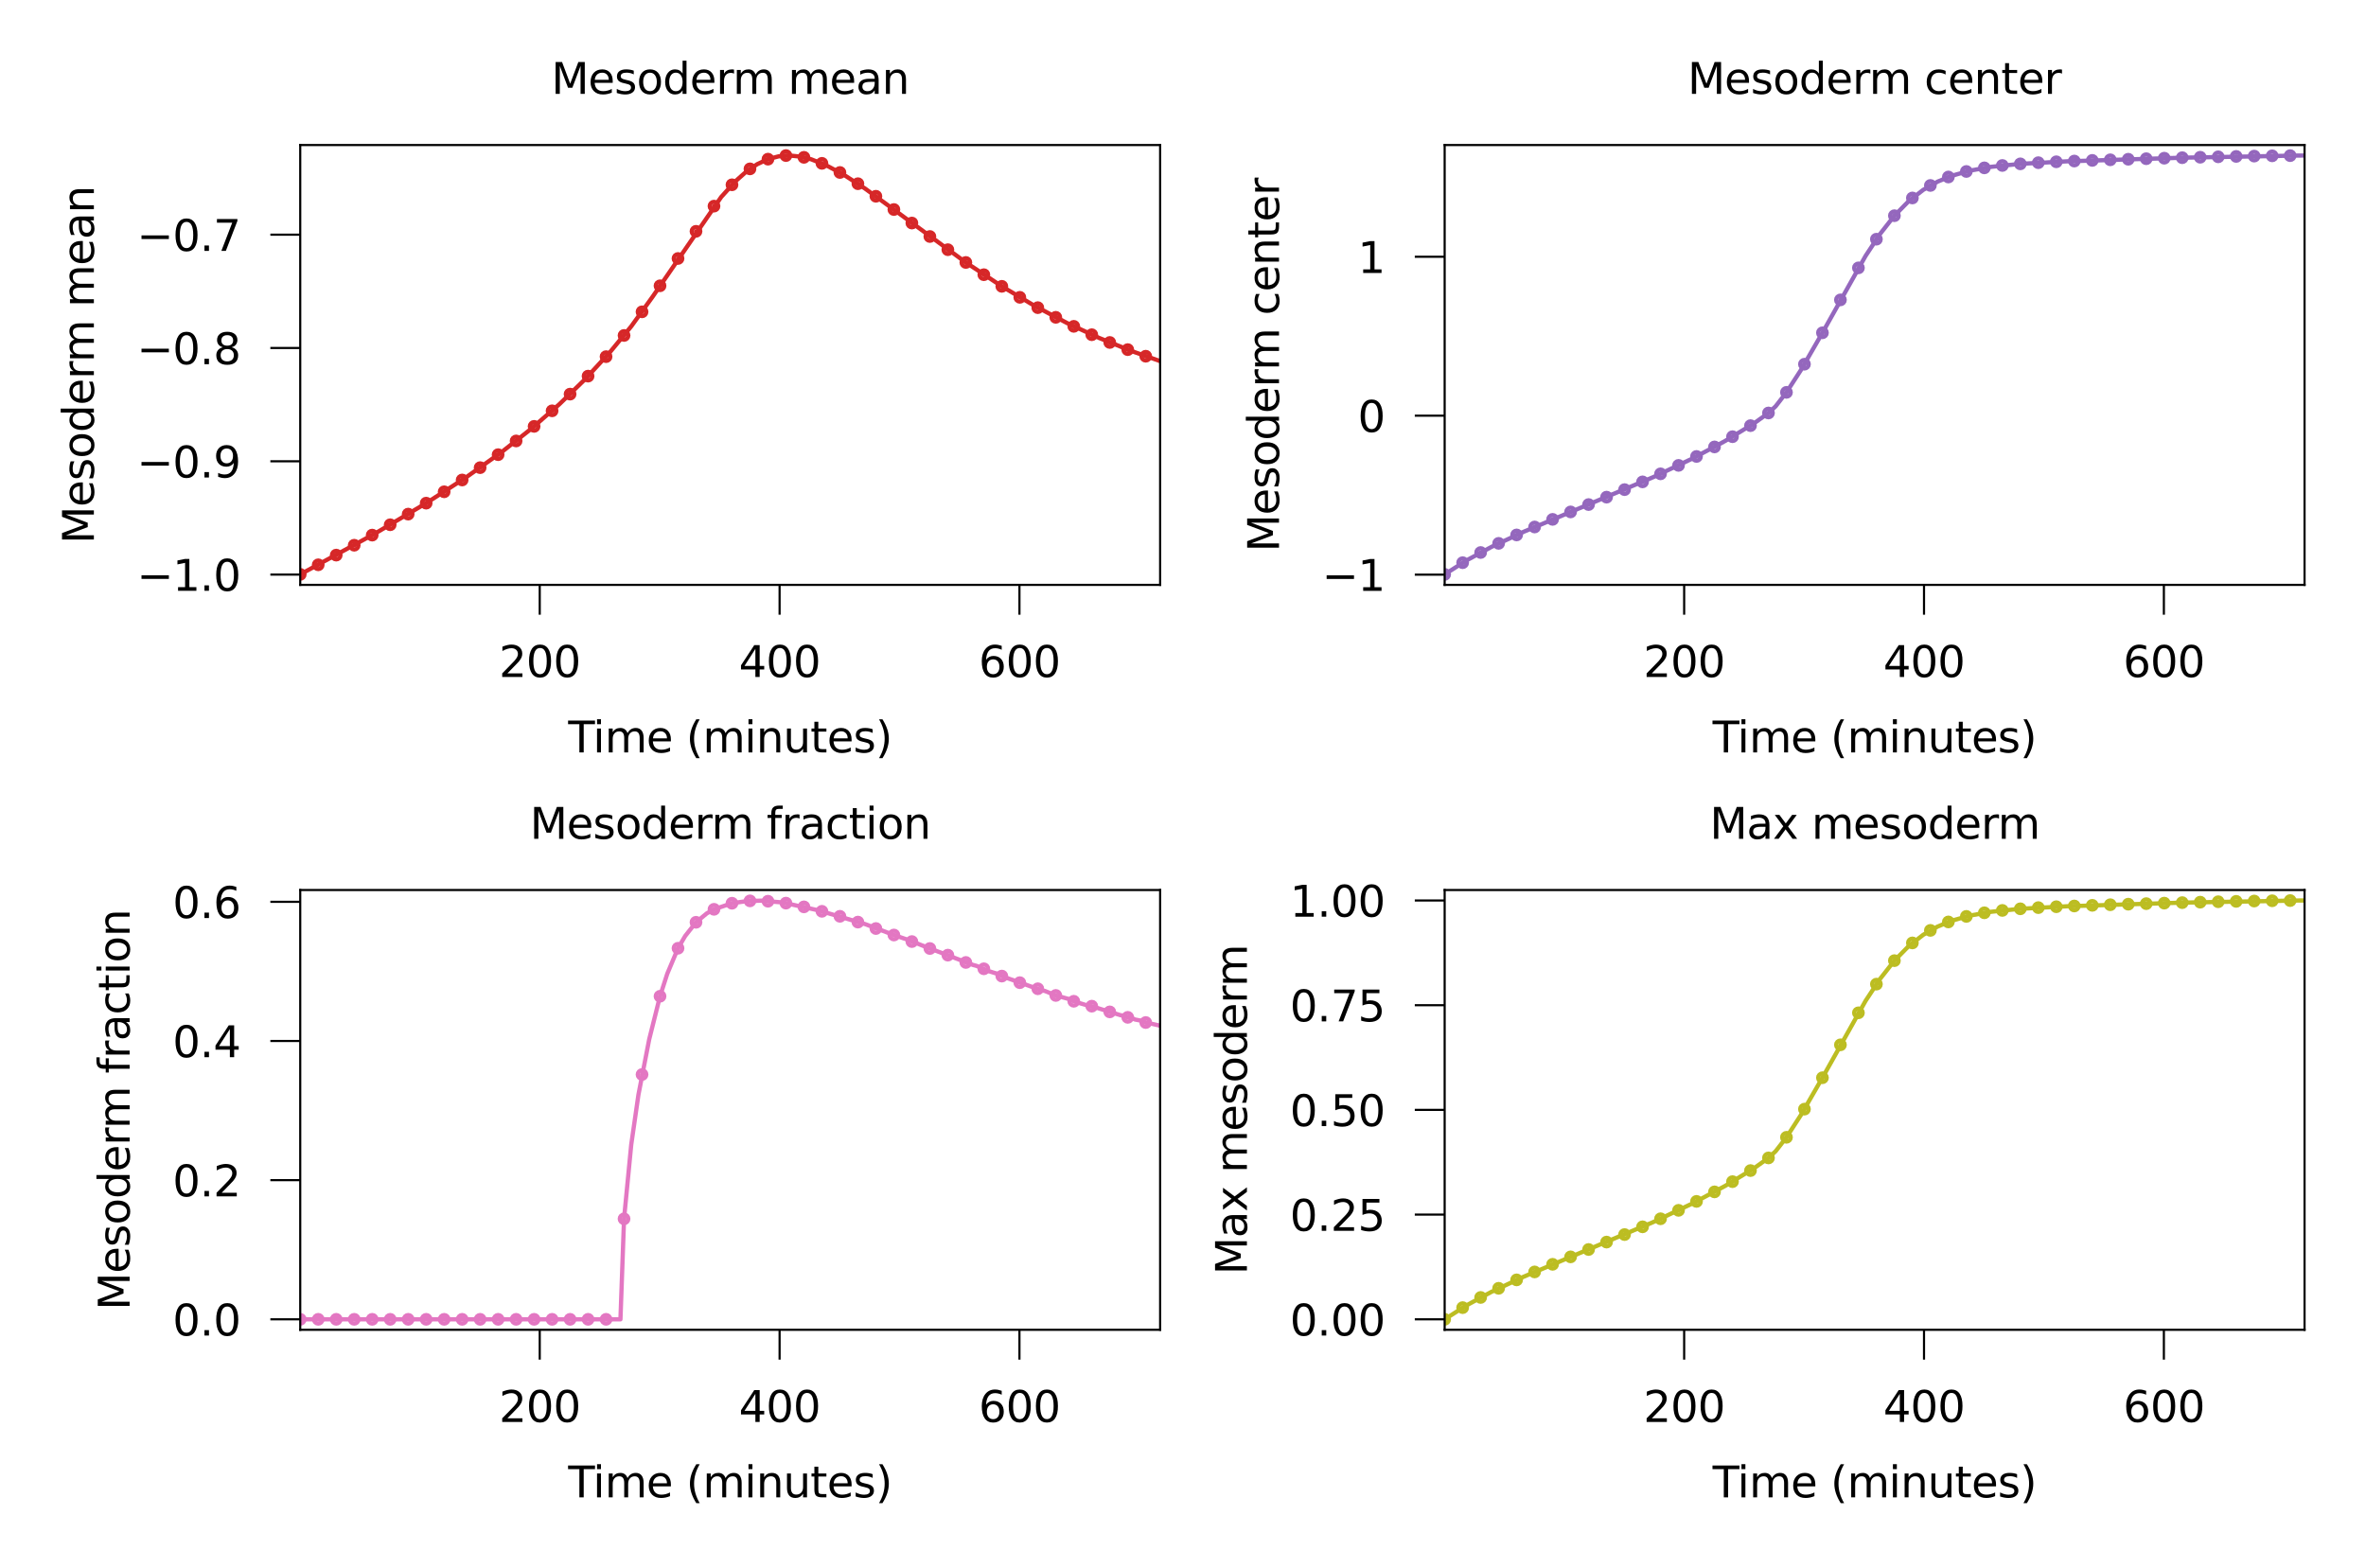 <?xml version="1.0" encoding="utf-8" standalone="no"?>
<!DOCTYPE svg PUBLIC "-//W3C//DTD SVG 1.1//EN"
  "http://www.w3.org/Graphics/SVG/1.1/DTD/svg11.dtd">
<svg xmlns:xlink="http://www.w3.org/1999/xlink" width="277.24pt" height="183.717pt" viewBox="0 0 277.24 183.717" xmlns="http://www.w3.org/2000/svg" version="1.1">
 <defs>
  <style type="text/css">*{stroke-linejoin: round; stroke-linecap: butt}</style>
 </defs>
 <g id="figure_1">
  <g id="patch_1">
   <path d="M 0 183.717 
L 277.24 183.717 
L 277.24 0 
L 0 0 
z
" style="fill: #ffffff"/>
  </g>
  <g id="axes_1">
   <g id="patch_2">
    <path d="M 35.18 68.539 
L 135.94 68.539 
L 135.94 16.999 
L 35.18 16.999 
z
" style="fill: #ffffff"/>
   </g>
   <g id="matplotlib.axis_1">
    <g id="xtick_1">
     <g id="line2d_1">
      <defs>
       <path id="mf6f0f6222a" d="M 0 0 
L 0 3.5 
" style="stroke: #000000; stroke-width: 0.25"/>
      </defs>
      <g>
       <use xlink:href="#mf6f0f6222a" x="63.244" y="68.539" style="stroke: #000000; stroke-width: 0.25"/>
      </g>
     </g>
     <g id="text_1">
      <!-- 200 -->
      <g transform="translate(58.472 79.338) scale(0.05 -0.05)">
       <defs>
        <path id="DejaVuSans-32" d="M 1228 531 
L 3431 531 
L 3431 0 
L 469 0 
L 469 531 
Q 828 903 1448 1529 
Q 2069 2156 2228 2338 
Q 2531 2678 2651 2914 
Q 2772 3150 2772 3378 
Q 2772 3750 2511 3984 
Q 2250 4219 1831 4219 
Q 1534 4219 1204 4116 
Q 875 4013 500 3803 
L 500 4441 
Q 881 4594 1212 4672 
Q 1544 4750 1819 4750 
Q 2544 4750 2975 4387 
Q 3406 4025 3406 3419 
Q 3406 3131 3298 2873 
Q 3191 2616 2906 2266 
Q 2828 2175 2409 1742 
Q 1991 1309 1228 531 
z
" transform="scale(0.016)"/>
        <path id="DejaVuSans-30" d="M 2034 4250 
Q 1547 4250 1301 3770 
Q 1056 3291 1056 2328 
Q 1056 1369 1301 889 
Q 1547 409 2034 409 
Q 2525 409 2770 889 
Q 3016 1369 3016 2328 
Q 3016 3291 2770 3770 
Q 2525 4250 2034 4250 
z
M 2034 4750 
Q 2819 4750 3233 4129 
Q 3647 3509 3647 2328 
Q 3647 1150 3233 529 
Q 2819 -91 2034 -91 
Q 1250 -91 836 529 
Q 422 1150 422 2328 
Q 422 3509 836 4129 
Q 1250 4750 2034 4750 
z
" transform="scale(0.016)"/>
       </defs>
       <use xlink:href="#DejaVuSans-32"/>
       <use xlink:href="#DejaVuSans-30" transform="translate(63.623 0)"/>
       <use xlink:href="#DejaVuSans-30" transform="translate(127.246 0)"/>
      </g>
     </g>
    </g>
    <g id="xtick_2">
     <g id="line2d_2">
      <g>
       <use xlink:href="#mf6f0f6222a" x="91.35" y="68.539" style="stroke: #000000; stroke-width: 0.25"/>
      </g>
     </g>
     <g id="text_2">
      <!-- 400 -->
      <g transform="translate(86.578 79.338) scale(0.05 -0.05)">
       <defs>
        <path id="DejaVuSans-34" d="M 2419 4116 
L 825 1625 
L 2419 1625 
L 2419 4116 
z
M 2253 4666 
L 3047 4666 
L 3047 1625 
L 3713 1625 
L 3713 1100 
L 3047 1100 
L 3047 0 
L 2419 0 
L 2419 1100 
L 313 1100 
L 313 1709 
L 2253 4666 
z
" transform="scale(0.016)"/>
       </defs>
       <use xlink:href="#DejaVuSans-34"/>
       <use xlink:href="#DejaVuSans-30" transform="translate(63.623 0)"/>
       <use xlink:href="#DejaVuSans-30" transform="translate(127.246 0)"/>
      </g>
     </g>
    </g>
    <g id="xtick_3">
     <g id="line2d_3">
      <g>
       <use xlink:href="#mf6f0f6222a" x="119.456" y="68.539" style="stroke: #000000; stroke-width: 0.25"/>
      </g>
     </g>
     <g id="text_3">
      <!-- 600 -->
      <g transform="translate(114.684 79.338) scale(0.05 -0.05)">
       <defs>
        <path id="DejaVuSans-36" d="M 2113 2584 
Q 1688 2584 1439 2293 
Q 1191 2003 1191 1497 
Q 1191 994 1439 701 
Q 1688 409 2113 409 
Q 2538 409 2786 701 
Q 3034 994 3034 1497 
Q 3034 2003 2786 2293 
Q 2538 2584 2113 2584 
z
M 3366 4563 
L 3366 3988 
Q 3128 4100 2886 4159 
Q 2644 4219 2406 4219 
Q 1781 4219 1451 3797 
Q 1122 3375 1075 2522 
Q 1259 2794 1537 2939 
Q 1816 3084 2150 3084 
Q 2853 3084 3261 2657 
Q 3669 2231 3669 1497 
Q 3669 778 3244 343 
Q 2819 -91 2113 -91 
Q 1303 -91 875 529 
Q 447 1150 447 2328 
Q 447 3434 972 4092 
Q 1497 4750 2381 4750 
Q 2619 4750 2861 4703 
Q 3103 4656 3366 4563 
z
" transform="scale(0.016)"/>
       </defs>
       <use xlink:href="#DejaVuSans-36"/>
       <use xlink:href="#DejaVuSans-30" transform="translate(63.623 0)"/>
       <use xlink:href="#DejaVuSans-30" transform="translate(127.246 0)"/>
      </g>
     </g>
    </g>
    <g id="text_4">
     <!-- Time (minutes) -->
     <g transform="translate(66.579 88.177) scale(0.05 -0.05)">
      <defs>
       <path id="DejaVuSans-54" d="M -19 4666 
L 3928 4666 
L 3928 4134 
L 2272 4134 
L 2272 0 
L 1638 0 
L 1638 4134 
L -19 4134 
L -19 4666 
z
" transform="scale(0.016)"/>
       <path id="DejaVuSans-69" d="M 603 3500 
L 1178 3500 
L 1178 0 
L 603 0 
L 603 3500 
z
M 603 4863 
L 1178 4863 
L 1178 4134 
L 603 4134 
L 603 4863 
z
" transform="scale(0.016)"/>
       <path id="DejaVuSans-6d" d="M 3328 2828 
Q 3544 3216 3844 3400 
Q 4144 3584 4550 3584 
Q 5097 3584 5394 3201 
Q 5691 2819 5691 2113 
L 5691 0 
L 5113 0 
L 5113 2094 
Q 5113 2597 4934 2840 
Q 4756 3084 4391 3084 
Q 3944 3084 3684 2787 
Q 3425 2491 3425 1978 
L 3425 0 
L 2847 0 
L 2847 2094 
Q 2847 2600 2669 2842 
Q 2491 3084 2119 3084 
Q 1678 3084 1418 2786 
Q 1159 2488 1159 1978 
L 1159 0 
L 581 0 
L 581 3500 
L 1159 3500 
L 1159 2956 
Q 1356 3278 1631 3431 
Q 1906 3584 2284 3584 
Q 2666 3584 2933 3390 
Q 3200 3197 3328 2828 
z
" transform="scale(0.016)"/>
       <path id="DejaVuSans-65" d="M 3597 1894 
L 3597 1613 
L 953 1613 
Q 991 1019 1311 708 
Q 1631 397 2203 397 
Q 2534 397 2845 478 
Q 3156 559 3463 722 
L 3463 178 
Q 3153 47 2828 -22 
Q 2503 -91 2169 -91 
Q 1331 -91 842 396 
Q 353 884 353 1716 
Q 353 2575 817 3079 
Q 1281 3584 2069 3584 
Q 2775 3584 3186 3129 
Q 3597 2675 3597 1894 
z
M 3022 2063 
Q 3016 2534 2758 2815 
Q 2500 3097 2075 3097 
Q 1594 3097 1305 2825 
Q 1016 2553 972 2059 
L 3022 2063 
z
" transform="scale(0.016)"/>
       <path id="DejaVuSans-20" transform="scale(0.016)"/>
       <path id="DejaVuSans-28" d="M 1984 4856 
Q 1566 4138 1362 3434 
Q 1159 2731 1159 2009 
Q 1159 1288 1364 580 
Q 1569 -128 1984 -844 
L 1484 -844 
Q 1016 -109 783 600 
Q 550 1309 550 2009 
Q 550 2706 781 3412 
Q 1013 4119 1484 4856 
L 1984 4856 
z
" transform="scale(0.016)"/>
       <path id="DejaVuSans-6e" d="M 3513 2113 
L 3513 0 
L 2938 0 
L 2938 2094 
Q 2938 2591 2744 2837 
Q 2550 3084 2163 3084 
Q 1697 3084 1428 2787 
Q 1159 2491 1159 1978 
L 1159 0 
L 581 0 
L 581 3500 
L 1159 3500 
L 1159 2956 
Q 1366 3272 1645 3428 
Q 1925 3584 2291 3584 
Q 2894 3584 3203 3211 
Q 3513 2838 3513 2113 
z
" transform="scale(0.016)"/>
       <path id="DejaVuSans-75" d="M 544 1381 
L 544 3500 
L 1119 3500 
L 1119 1403 
Q 1119 906 1312 657 
Q 1506 409 1894 409 
Q 2359 409 2629 706 
Q 2900 1003 2900 1516 
L 2900 3500 
L 3475 3500 
L 3475 0 
L 2900 0 
L 2900 538 
Q 2691 219 2414 64 
Q 2138 -91 1772 -91 
Q 1169 -91 856 284 
Q 544 659 544 1381 
z
M 1991 3584 
L 1991 3584 
z
" transform="scale(0.016)"/>
       <path id="DejaVuSans-74" d="M 1172 4494 
L 1172 3500 
L 2356 3500 
L 2356 3053 
L 1172 3053 
L 1172 1153 
Q 1172 725 1289 603 
Q 1406 481 1766 481 
L 2356 481 
L 2356 0 
L 1766 0 
Q 1100 0 847 248 
Q 594 497 594 1153 
L 594 3053 
L 172 3053 
L 172 3500 
L 594 3500 
L 594 4494 
L 1172 4494 
z
" transform="scale(0.016)"/>
       <path id="DejaVuSans-73" d="M 2834 3397 
L 2834 2853 
Q 2591 2978 2328 3040 
Q 2066 3103 1784 3103 
Q 1356 3103 1142 2972 
Q 928 2841 928 2578 
Q 928 2378 1081 2264 
Q 1234 2150 1697 2047 
L 1894 2003 
Q 2506 1872 2764 1633 
Q 3022 1394 3022 966 
Q 3022 478 2636 193 
Q 2250 -91 1575 -91 
Q 1294 -91 989 -36 
Q 684 19 347 128 
L 347 722 
Q 666 556 975 473 
Q 1284 391 1588 391 
Q 1994 391 2212 530 
Q 2431 669 2431 922 
Q 2431 1156 2273 1281 
Q 2116 1406 1581 1522 
L 1381 1569 
Q 847 1681 609 1914 
Q 372 2147 372 2553 
Q 372 3047 722 3315 
Q 1072 3584 1716 3584 
Q 2034 3584 2315 3537 
Q 2597 3491 2834 3397 
z
" transform="scale(0.016)"/>
       <path id="DejaVuSans-29" d="M 513 4856 
L 1013 4856 
Q 1481 4119 1714 3412 
Q 1947 2706 1947 2009 
Q 1947 1309 1714 600 
Q 1481 -109 1013 -844 
L 513 -844 
Q 928 -128 1133 580 
Q 1338 1288 1338 2009 
Q 1338 2731 1133 3434 
Q 928 4138 513 4856 
z
" transform="scale(0.016)"/>
      </defs>
      <use xlink:href="#DejaVuSans-54"/>
      <use xlink:href="#DejaVuSans-69" transform="translate(57.959 0)"/>
      <use xlink:href="#DejaVuSans-6d" transform="translate(85.742 0)"/>
      <use xlink:href="#DejaVuSans-65" transform="translate(183.154 0)"/>
      <use xlink:href="#DejaVuSans-20" transform="translate(244.678 0)"/>
      <use xlink:href="#DejaVuSans-28" transform="translate(276.465 0)"/>
      <use xlink:href="#DejaVuSans-6d" transform="translate(315.479 0)"/>
      <use xlink:href="#DejaVuSans-69" transform="translate(412.891 0)"/>
      <use xlink:href="#DejaVuSans-6e" transform="translate(440.674 0)"/>
      <use xlink:href="#DejaVuSans-75" transform="translate(504.053 0)"/>
      <use xlink:href="#DejaVuSans-74" transform="translate(567.432 0)"/>
      <use xlink:href="#DejaVuSans-65" transform="translate(606.641 0)"/>
      <use xlink:href="#DejaVuSans-73" transform="translate(668.164 0)"/>
      <use xlink:href="#DejaVuSans-29" transform="translate(720.264 0)"/>
     </g>
    </g>
   </g>
   <g id="matplotlib.axis_2">
    <g id="ytick_1">
     <g id="line2d_4">
      <defs>
       <path id="m60db4b0c3a" d="M 0 0 
L -3.5 0 
" style="stroke: #000000; stroke-width: 0.25"/>
      </defs>
      <g>
       <use xlink:href="#m60db4b0c3a" x="35.18" y="67.335" style="stroke: #000000; stroke-width: 0.25"/>
      </g>
     </g>
     <g id="text_5">
      <!-- −1.0 -->
      <g transform="translate(16.039 69.234) scale(0.05 -0.05)">
       <defs>
        <path id="DejaVuSans-2212" d="M 678 2272 
L 4684 2272 
L 4684 1741 
L 678 1741 
L 678 2272 
z
" transform="scale(0.016)"/>
        <path id="DejaVuSans-31" d="M 794 531 
L 1825 531 
L 1825 4091 
L 703 3866 
L 703 4441 
L 1819 4666 
L 2450 4666 
L 2450 531 
L 3481 531 
L 3481 0 
L 794 0 
L 794 531 
z
" transform="scale(0.016)"/>
        <path id="DejaVuSans-2e" d="M 684 794 
L 1344 794 
L 1344 0 
L 684 0 
L 684 794 
z
" transform="scale(0.016)"/>
       </defs>
       <use xlink:href="#DejaVuSans-2212"/>
       <use xlink:href="#DejaVuSans-31" transform="translate(83.789 0)"/>
       <use xlink:href="#DejaVuSans-2e" transform="translate(147.412 0)"/>
       <use xlink:href="#DejaVuSans-30" transform="translate(179.199 0)"/>
      </g>
     </g>
    </g>
    <g id="ytick_2">
     <g id="line2d_5">
      <g>
       <use xlink:href="#m60db4b0c3a" x="35.18" y="54.058" style="stroke: #000000; stroke-width: 0.25"/>
      </g>
     </g>
     <g id="text_6">
      <!-- −0.9 -->
      <g transform="translate(16.039 55.958) scale(0.05 -0.05)">
       <defs>
        <path id="DejaVuSans-39" d="M 703 97 
L 703 672 
Q 941 559 1184 500 
Q 1428 441 1663 441 
Q 2288 441 2617 861 
Q 2947 1281 2994 2138 
Q 2813 1869 2534 1725 
Q 2256 1581 1919 1581 
Q 1219 1581 811 2004 
Q 403 2428 403 3163 
Q 403 3881 828 4315 
Q 1253 4750 1959 4750 
Q 2769 4750 3195 4129 
Q 3622 3509 3622 2328 
Q 3622 1225 3098 567 
Q 2575 -91 1691 -91 
Q 1453 -91 1209 -44 
Q 966 3 703 97 
z
M 1959 2075 
Q 2384 2075 2632 2365 
Q 2881 2656 2881 3163 
Q 2881 3666 2632 3958 
Q 2384 4250 1959 4250 
Q 1534 4250 1286 3958 
Q 1038 3666 1038 3163 
Q 1038 2656 1286 2365 
Q 1534 2075 1959 2075 
z
" transform="scale(0.016)"/>
       </defs>
       <use xlink:href="#DejaVuSans-2212"/>
       <use xlink:href="#DejaVuSans-30" transform="translate(83.789 0)"/>
       <use xlink:href="#DejaVuSans-2e" transform="translate(147.412 0)"/>
       <use xlink:href="#DejaVuSans-39" transform="translate(179.199 0)"/>
      </g>
     </g>
    </g>
    <g id="ytick_3">
     <g id="line2d_6">
      <g>
       <use xlink:href="#m60db4b0c3a" x="35.18" y="40.781" style="stroke: #000000; stroke-width: 0.25"/>
      </g>
     </g>
     <g id="text_7">
      <!-- −0.8 -->
      <g transform="translate(16.039 42.681) scale(0.05 -0.05)">
       <defs>
        <path id="DejaVuSans-38" d="M 2034 2216 
Q 1584 2216 1326 1975 
Q 1069 1734 1069 1313 
Q 1069 891 1326 650 
Q 1584 409 2034 409 
Q 2484 409 2743 651 
Q 3003 894 3003 1313 
Q 3003 1734 2745 1975 
Q 2488 2216 2034 2216 
z
M 1403 2484 
Q 997 2584 770 2862 
Q 544 3141 544 3541 
Q 544 4100 942 4425 
Q 1341 4750 2034 4750 
Q 2731 4750 3128 4425 
Q 3525 4100 3525 3541 
Q 3525 3141 3298 2862 
Q 3072 2584 2669 2484 
Q 3125 2378 3379 2068 
Q 3634 1759 3634 1313 
Q 3634 634 3220 271 
Q 2806 -91 2034 -91 
Q 1263 -91 848 271 
Q 434 634 434 1313 
Q 434 1759 690 2068 
Q 947 2378 1403 2484 
z
M 1172 3481 
Q 1172 3119 1398 2916 
Q 1625 2713 2034 2713 
Q 2441 2713 2670 2916 
Q 2900 3119 2900 3481 
Q 2900 3844 2670 4047 
Q 2441 4250 2034 4250 
Q 1625 4250 1398 4047 
Q 1172 3844 1172 3481 
z
" transform="scale(0.016)"/>
       </defs>
       <use xlink:href="#DejaVuSans-2212"/>
       <use xlink:href="#DejaVuSans-30" transform="translate(83.789 0)"/>
       <use xlink:href="#DejaVuSans-2e" transform="translate(147.412 0)"/>
       <use xlink:href="#DejaVuSans-38" transform="translate(179.199 0)"/>
      </g>
     </g>
    </g>
    <g id="ytick_4">
     <g id="line2d_7">
      <g>
       <use xlink:href="#m60db4b0c3a" x="35.18" y="27.505" style="stroke: #000000; stroke-width: 0.25"/>
      </g>
     </g>
     <g id="text_8">
      <!-- −0.7 -->
      <g transform="translate(16.039 29.404) scale(0.05 -0.05)">
       <defs>
        <path id="DejaVuSans-37" d="M 525 4666 
L 3525 4666 
L 3525 4397 
L 1831 0 
L 1172 0 
L 2766 4134 
L 525 4134 
L 525 4666 
z
" transform="scale(0.016)"/>
       </defs>
       <use xlink:href="#DejaVuSans-2212"/>
       <use xlink:href="#DejaVuSans-30" transform="translate(83.789 0)"/>
       <use xlink:href="#DejaVuSans-2e" transform="translate(147.412 0)"/>
       <use xlink:href="#DejaVuSans-37" transform="translate(179.199 0)"/>
      </g>
     </g>
    </g>
    <g id="text_9">
     <!-- Mesoderm mean -->
     <g transform="translate(10.999 63.725) rotate(-90) scale(0.05 -0.05)">
      <defs>
       <path id="DejaVuSans-4d" d="M 628 4666 
L 1569 4666 
L 2759 1491 
L 3956 4666 
L 4897 4666 
L 4897 0 
L 4281 0 
L 4281 4097 
L 3078 897 
L 2444 897 
L 1241 4097 
L 1241 0 
L 628 0 
L 628 4666 
z
" transform="scale(0.016)"/>
       <path id="DejaVuSans-6f" d="M 1959 3097 
Q 1497 3097 1228 2736 
Q 959 2375 959 1747 
Q 959 1119 1226 758 
Q 1494 397 1959 397 
Q 2419 397 2687 759 
Q 2956 1122 2956 1747 
Q 2956 2369 2687 2733 
Q 2419 3097 1959 3097 
z
M 1959 3584 
Q 2709 3584 3137 3096 
Q 3566 2609 3566 1747 
Q 3566 888 3137 398 
Q 2709 -91 1959 -91 
Q 1206 -91 779 398 
Q 353 888 353 1747 
Q 353 2609 779 3096 
Q 1206 3584 1959 3584 
z
" transform="scale(0.016)"/>
       <path id="DejaVuSans-64" d="M 2906 2969 
L 2906 4863 
L 3481 4863 
L 3481 0 
L 2906 0 
L 2906 525 
Q 2725 213 2448 61 
Q 2172 -91 1784 -91 
Q 1150 -91 751 415 
Q 353 922 353 1747 
Q 353 2572 751 3078 
Q 1150 3584 1784 3584 
Q 2172 3584 2448 3432 
Q 2725 3281 2906 2969 
z
M 947 1747 
Q 947 1113 1208 752 
Q 1469 391 1925 391 
Q 2381 391 2643 752 
Q 2906 1113 2906 1747 
Q 2906 2381 2643 2742 
Q 2381 3103 1925 3103 
Q 1469 3103 1208 2742 
Q 947 2381 947 1747 
z
" transform="scale(0.016)"/>
       <path id="DejaVuSans-72" d="M 2631 2963 
Q 2534 3019 2420 3045 
Q 2306 3072 2169 3072 
Q 1681 3072 1420 2755 
Q 1159 2438 1159 1844 
L 1159 0 
L 581 0 
L 581 3500 
L 1159 3500 
L 1159 2956 
Q 1341 3275 1631 3429 
Q 1922 3584 2338 3584 
Q 2397 3584 2469 3576 
Q 2541 3569 2628 3553 
L 2631 2963 
z
" transform="scale(0.016)"/>
       <path id="DejaVuSans-61" d="M 2194 1759 
Q 1497 1759 1228 1600 
Q 959 1441 959 1056 
Q 959 750 1161 570 
Q 1363 391 1709 391 
Q 2188 391 2477 730 
Q 2766 1069 2766 1631 
L 2766 1759 
L 2194 1759 
z
M 3341 1997 
L 3341 0 
L 2766 0 
L 2766 531 
Q 2569 213 2275 61 
Q 1981 -91 1556 -91 
Q 1019 -91 701 211 
Q 384 513 384 1019 
Q 384 1609 779 1909 
Q 1175 2209 1959 2209 
L 2766 2209 
L 2766 2266 
Q 2766 2663 2505 2880 
Q 2244 3097 1772 3097 
Q 1472 3097 1187 3025 
Q 903 2953 641 2809 
L 641 3341 
Q 956 3463 1253 3523 
Q 1550 3584 1831 3584 
Q 2591 3584 2966 3190 
Q 3341 2797 3341 1997 
z
" transform="scale(0.016)"/>
      </defs>
      <use xlink:href="#DejaVuSans-4d"/>
      <use xlink:href="#DejaVuSans-65" transform="translate(86.279 0)"/>
      <use xlink:href="#DejaVuSans-73" transform="translate(147.803 0)"/>
      <use xlink:href="#DejaVuSans-6f" transform="translate(199.902 0)"/>
      <use xlink:href="#DejaVuSans-64" transform="translate(261.084 0)"/>
      <use xlink:href="#DejaVuSans-65" transform="translate(324.561 0)"/>
      <use xlink:href="#DejaVuSans-72" transform="translate(386.084 0)"/>
      <use xlink:href="#DejaVuSans-6d" transform="translate(425.447 0)"/>
      <use xlink:href="#DejaVuSans-20" transform="translate(522.859 0)"/>
      <use xlink:href="#DejaVuSans-6d" transform="translate(554.646 0)"/>
      <use xlink:href="#DejaVuSans-65" transform="translate(652.059 0)"/>
      <use xlink:href="#DejaVuSans-61" transform="translate(713.582 0)"/>
      <use xlink:href="#DejaVuSans-6e" transform="translate(774.861 0)"/>
     </g>
    </g>
   </g>
   <g id="line2d_8">
    <path d="M 35.18 67.312 
L 44.034 62.47 
L 49.936 58.964 
L 54.574 55.966 
L 58.79 52.969 
L 62.162 50.318 
L 65.535 47.378 
L 68.486 44.513 
L 71.437 41.317 
L 73.967 38.245 
L 76.496 34.737 
L 84.506 23.089 
L 86.193 21.226 
L 87.458 20.105 
L 88.722 19.245 
L 89.987 18.652 
L 91.252 18.318 
L 92.517 18.226 
L 93.781 18.352 
L 95.046 18.667 
L 96.733 19.331 
L 98.841 20.459 
L 101.37 22.103 
L 105.586 25.186 
L 113.175 30.758 
L 117.391 33.555 
L 121.185 35.818 
L 124.979 37.83 
L 128.773 39.597 
L 132.568 41.133 
L 135.94 42.32 
L 135.94 42.32 
" clip-path="url(#p68d7ed821a)" style="fill: none; stroke: #d62728; stroke-width: 0.5; stroke-linecap: square"/>
    <defs>
     <path id="m260d815c91" d="M 0 0.25 
C 0.066 0.25 0.13 0.224 0.177 0.177 
C 0.224 0.13 0.25 0.066 0.25 0 
C 0.25 -0.066 0.224 -0.13 0.177 -0.177 
C 0.13 -0.224 0.066 -0.25 0 -0.25 
C -0.066 -0.25 -0.13 -0.224 -0.177 -0.177 
C -0.224 -0.13 -0.25 -0.066 -0.25 0 
C -0.25 0.066 -0.224 0.13 -0.177 0.177 
C -0.13 0.224 -0.066 0.25 0 0.25 
z
" style="stroke: #d62728"/>
    </defs>
    <g clip-path="url(#p68d7ed821a)">
     <use xlink:href="#m260d815c91" x="35.18" y="67.312" style="fill: #d62728; stroke: #d62728"/>
     <use xlink:href="#m260d815c91" x="37.288" y="66.189" style="fill: #d62728; stroke: #d62728"/>
     <use xlink:href="#m260d815c91" x="39.396" y="65.054" style="fill: #d62728; stroke: #d62728"/>
     <use xlink:href="#m260d815c91" x="41.504" y="63.895" style="fill: #d62728; stroke: #d62728"/>
     <use xlink:href="#m260d815c91" x="43.612" y="62.71" style="fill: #d62728; stroke: #d62728"/>
     <use xlink:href="#m260d815c91" x="45.72" y="61.496" style="fill: #d62728; stroke: #d62728"/>
     <use xlink:href="#m260d815c91" x="47.828" y="60.249" style="fill: #d62728; stroke: #d62728"/>
     <use xlink:href="#m260d815c91" x="49.936" y="58.964" style="fill: #d62728; stroke: #d62728"/>
     <use xlink:href="#m260d815c91" x="52.044" y="57.633" style="fill: #d62728; stroke: #d62728"/>
     <use xlink:href="#m260d815c91" x="54.152" y="56.25" style="fill: #d62728; stroke: #d62728"/>
     <use xlink:href="#m260d815c91" x="56.26" y="54.803" style="fill: #d62728; stroke: #d62728"/>
     <use xlink:href="#m260d815c91" x="58.368" y="53.283" style="fill: #d62728; stroke: #d62728"/>
     <use xlink:href="#m260d815c91" x="60.476" y="51.675" style="fill: #d62728; stroke: #d62728"/>
     <use xlink:href="#m260d815c91" x="62.584" y="49.967" style="fill: #d62728; stroke: #d62728"/>
     <use xlink:href="#m260d815c91" x="64.692" y="48.144" style="fill: #d62728; stroke: #d62728"/>
     <use xlink:href="#m260d815c91" x="66.8" y="46.187" style="fill: #d62728; stroke: #d62728"/>
     <use xlink:href="#m260d815c91" x="68.908" y="44.078" style="fill: #d62728; stroke: #d62728"/>
     <use xlink:href="#m260d815c91" x="71.016" y="41.796" style="fill: #d62728; stroke: #d62728"/>
     <use xlink:href="#m260d815c91" x="73.124" y="39.312" style="fill: #d62728; stroke: #d62728"/>
     <use xlink:href="#m260d815c91" x="75.232" y="36.542" style="fill: #d62728; stroke: #d62728"/>
     <use xlink:href="#m260d815c91" x="77.339" y="33.491" style="fill: #d62728; stroke: #d62728"/>
     <use xlink:href="#m260d815c91" x="79.447" y="30.291" style="fill: #d62728; stroke: #d62728"/>
     <use xlink:href="#m260d815c91" x="81.555" y="27.109" style="fill: #d62728; stroke: #d62728"/>
     <use xlink:href="#m260d815c91" x="83.663" y="24.156" style="fill: #d62728; stroke: #d62728"/>
     <use xlink:href="#m260d815c91" x="85.771" y="21.655" style="fill: #d62728; stroke: #d62728"/>
     <use xlink:href="#m260d815c91" x="87.879" y="19.789" style="fill: #d62728; stroke: #d62728"/>
     <use xlink:href="#m260d815c91" x="89.987" y="18.652" style="fill: #d62728; stroke: #d62728"/>
     <use xlink:href="#m260d815c91" x="92.095" y="18.231" style="fill: #d62728; stroke: #d62728"/>
     <use xlink:href="#m260d815c91" x="94.203" y="18.438" style="fill: #d62728; stroke: #d62728"/>
     <use xlink:href="#m260d815c91" x="96.311" y="19.142" style="fill: #d62728; stroke: #d62728"/>
     <use xlink:href="#m260d815c91" x="98.419" y="20.212" style="fill: #d62728; stroke: #d62728"/>
     <use xlink:href="#m260d815c91" x="100.527" y="21.529" style="fill: #d62728; stroke: #d62728"/>
     <use xlink:href="#m260d815c91" x="102.635" y="23" style="fill: #d62728; stroke: #d62728"/>
     <use xlink:href="#m260d815c91" x="104.743" y="24.554" style="fill: #d62728; stroke: #d62728"/>
     <use xlink:href="#m260d815c91" x="106.851" y="26.138" style="fill: #d62728; stroke: #d62728"/>
     <use xlink:href="#m260d815c91" x="108.959" y="27.716" style="fill: #d62728; stroke: #d62728"/>
     <use xlink:href="#m260d815c91" x="111.067" y="29.262" style="fill: #d62728; stroke: #d62728"/>
     <use xlink:href="#m260d815c91" x="113.175" y="30.758" style="fill: #d62728; stroke: #d62728"/>
     <use xlink:href="#m260d815c91" x="115.283" y="32.192" style="fill: #d62728; stroke: #d62728"/>
     <use xlink:href="#m260d815c91" x="117.391" y="33.555" style="fill: #d62728; stroke: #d62728"/>
     <use xlink:href="#m260d815c91" x="119.498" y="34.843" style="fill: #d62728; stroke: #d62728"/>
     <use xlink:href="#m260d815c91" x="121.606" y="36.054" style="fill: #d62728; stroke: #d62728"/>
     <use xlink:href="#m260d815c91" x="123.714" y="37.187" style="fill: #d62728; stroke: #d62728"/>
     <use xlink:href="#m260d815c91" x="125.822" y="38.244" style="fill: #d62728; stroke: #d62728"/>
     <use xlink:href="#m260d815c91" x="127.93" y="39.225" style="fill: #d62728; stroke: #d62728"/>
     <use xlink:href="#m260d815c91" x="130.038" y="40.134" style="fill: #d62728; stroke: #d62728"/>
     <use xlink:href="#m260d815c91" x="132.146" y="40.973" style="fill: #d62728; stroke: #d62728"/>
     <use xlink:href="#m260d815c91" x="134.254" y="41.746" style="fill: #d62728; stroke: #d62728"/>
    </g>
   </g>
   <g id="patch_3">
    <path d="M 35.18 68.539 
L 35.18 16.999 
" style="fill: none; stroke: #000000; stroke-width: 0.25; stroke-linejoin: miter; stroke-linecap: square"/>
   </g>
   <g id="patch_4">
    <path d="M 135.94 68.539 
L 135.94 16.999 
" style="fill: none; stroke: #000000; stroke-width: 0.25; stroke-linejoin: miter; stroke-linecap: square"/>
   </g>
   <g id="patch_5">
    <path d="M 35.18 68.539 
L 135.94 68.539 
" style="fill: none; stroke: #000000; stroke-width: 0.25; stroke-linejoin: miter; stroke-linecap: square"/>
   </g>
   <g id="patch_6">
    <path d="M 35.18 16.999 
L 135.94 16.999 
" style="fill: none; stroke: #000000; stroke-width: 0.25; stroke-linejoin: miter; stroke-linecap: square"/>
   </g>
   <g id="text_10">
    <!-- Mesoderm mean -->
    <g transform="translate(64.604 10.999) scale(0.05 -0.05)">
     <use xlink:href="#DejaVuSans-4d"/>
     <use xlink:href="#DejaVuSans-65" transform="translate(86.279 0)"/>
     <use xlink:href="#DejaVuSans-73" transform="translate(147.803 0)"/>
     <use xlink:href="#DejaVuSans-6f" transform="translate(199.902 0)"/>
     <use xlink:href="#DejaVuSans-64" transform="translate(261.084 0)"/>
     <use xlink:href="#DejaVuSans-65" transform="translate(324.561 0)"/>
     <use xlink:href="#DejaVuSans-72" transform="translate(386.084 0)"/>
     <use xlink:href="#DejaVuSans-6d" transform="translate(425.447 0)"/>
     <use xlink:href="#DejaVuSans-20" transform="translate(522.859 0)"/>
     <use xlink:href="#DejaVuSans-6d" transform="translate(554.646 0)"/>
     <use xlink:href="#DejaVuSans-65" transform="translate(652.059 0)"/>
     <use xlink:href="#DejaVuSans-61" transform="translate(713.582 0)"/>
     <use xlink:href="#DejaVuSans-6e" transform="translate(774.861 0)"/>
    </g>
   </g>
  </g>
  <g id="axes_2">
   <g id="patch_7">
    <path d="M 169.28 68.539 
L 270.04 68.539 
L 270.04 16.999 
L 169.28 16.999 
z
" style="fill: #ffffff"/>
   </g>
   <g id="matplotlib.axis_3">
    <g id="xtick_4">
     <g id="line2d_9">
      <g>
       <use xlink:href="#mf6f0f6222a" x="197.344" y="68.539" style="stroke: #000000; stroke-width: 0.25"/>
      </g>
     </g>
     <g id="text_11">
      <!-- 200 -->
      <g transform="translate(192.572 79.338) scale(0.05 -0.05)">
       <use xlink:href="#DejaVuSans-32"/>
       <use xlink:href="#DejaVuSans-30" transform="translate(63.623 0)"/>
       <use xlink:href="#DejaVuSans-30" transform="translate(127.246 0)"/>
      </g>
     </g>
    </g>
    <g id="xtick_5">
     <g id="line2d_10">
      <g>
       <use xlink:href="#mf6f0f6222a" x="225.45" y="68.539" style="stroke: #000000; stroke-width: 0.25"/>
      </g>
     </g>
     <g id="text_12">
      <!-- 400 -->
      <g transform="translate(220.678 79.338) scale(0.05 -0.05)">
       <use xlink:href="#DejaVuSans-34"/>
       <use xlink:href="#DejaVuSans-30" transform="translate(63.623 0)"/>
       <use xlink:href="#DejaVuSans-30" transform="translate(127.246 0)"/>
      </g>
     </g>
    </g>
    <g id="xtick_6">
     <g id="line2d_11">
      <g>
       <use xlink:href="#mf6f0f6222a" x="253.556" y="68.539" style="stroke: #000000; stroke-width: 0.25"/>
      </g>
     </g>
     <g id="text_13">
      <!-- 600 -->
      <g transform="translate(248.784 79.338) scale(0.05 -0.05)">
       <use xlink:href="#DejaVuSans-36"/>
       <use xlink:href="#DejaVuSans-30" transform="translate(63.623 0)"/>
       <use xlink:href="#DejaVuSans-30" transform="translate(127.246 0)"/>
      </g>
     </g>
    </g>
    <g id="text_14">
     <!-- Time (minutes) -->
     <g transform="translate(200.679 88.177) scale(0.05 -0.05)">
      <use xlink:href="#DejaVuSans-54"/>
      <use xlink:href="#DejaVuSans-69" transform="translate(57.959 0)"/>
      <use xlink:href="#DejaVuSans-6d" transform="translate(85.742 0)"/>
      <use xlink:href="#DejaVuSans-65" transform="translate(183.154 0)"/>
      <use xlink:href="#DejaVuSans-20" transform="translate(244.678 0)"/>
      <use xlink:href="#DejaVuSans-28" transform="translate(276.465 0)"/>
      <use xlink:href="#DejaVuSans-6d" transform="translate(315.479 0)"/>
      <use xlink:href="#DejaVuSans-69" transform="translate(412.891 0)"/>
      <use xlink:href="#DejaVuSans-6e" transform="translate(440.674 0)"/>
      <use xlink:href="#DejaVuSans-75" transform="translate(504.053 0)"/>
      <use xlink:href="#DejaVuSans-74" transform="translate(567.432 0)"/>
      <use xlink:href="#DejaVuSans-65" transform="translate(606.641 0)"/>
      <use xlink:href="#DejaVuSans-73" transform="translate(668.164 0)"/>
      <use xlink:href="#DejaVuSans-29" transform="translate(720.264 0)"/>
     </g>
    </g>
   </g>
   <g id="matplotlib.axis_4">
    <g id="ytick_5">
     <g id="line2d_12">
      <g>
       <use xlink:href="#m60db4b0c3a" x="169.28" y="67.342" style="stroke: #000000; stroke-width: 0.25"/>
      </g>
     </g>
     <g id="text_15">
      <!-- −1 -->
      <g transform="translate(154.909 69.241) scale(0.05 -0.05)">
       <use xlink:href="#DejaVuSans-2212"/>
       <use xlink:href="#DejaVuSans-31" transform="translate(83.789 0)"/>
      </g>
     </g>
    </g>
    <g id="ytick_6">
     <g id="line2d_13">
      <g>
       <use xlink:href="#m60db4b0c3a" x="169.28" y="48.716" style="stroke: #000000; stroke-width: 0.25"/>
      </g>
     </g>
     <g id="text_16">
      <!-- 0 -->
      <g transform="translate(159.099 50.616) scale(0.05 -0.05)">
       <use xlink:href="#DejaVuSans-30"/>
      </g>
     </g>
    </g>
    <g id="ytick_7">
     <g id="line2d_14">
      <g>
       <use xlink:href="#m60db4b0c3a" x="169.28" y="30.091" style="stroke: #000000; stroke-width: 0.25"/>
      </g>
     </g>
     <g id="text_17">
      <!-- 1 -->
      <g transform="translate(159.099 31.99) scale(0.05 -0.05)">
       <use xlink:href="#DejaVuSans-31"/>
      </g>
     </g>
    </g>
    <g id="text_18">
     <!-- Mesoderm center -->
     <g transform="translate(149.87 64.679) rotate(-90) scale(0.05 -0.05)">
      <defs>
       <path id="DejaVuSans-63" d="M 3122 3366 
L 3122 2828 
Q 2878 2963 2633 3030 
Q 2388 3097 2138 3097 
Q 1578 3097 1268 2742 
Q 959 2388 959 1747 
Q 959 1106 1268 751 
Q 1578 397 2138 397 
Q 2388 397 2633 464 
Q 2878 531 3122 666 
L 3122 134 
Q 2881 22 2623 -34 
Q 2366 -91 2075 -91 
Q 1284 -91 818 406 
Q 353 903 353 1747 
Q 353 2603 823 3093 
Q 1294 3584 2113 3584 
Q 2378 3584 2631 3529 
Q 2884 3475 3122 3366 
z
" transform="scale(0.016)"/>
      </defs>
      <use xlink:href="#DejaVuSans-4d"/>
      <use xlink:href="#DejaVuSans-65" transform="translate(86.279 0)"/>
      <use xlink:href="#DejaVuSans-73" transform="translate(147.803 0)"/>
      <use xlink:href="#DejaVuSans-6f" transform="translate(199.902 0)"/>
      <use xlink:href="#DejaVuSans-64" transform="translate(261.084 0)"/>
      <use xlink:href="#DejaVuSans-65" transform="translate(324.561 0)"/>
      <use xlink:href="#DejaVuSans-72" transform="translate(386.084 0)"/>
      <use xlink:href="#DejaVuSans-6d" transform="translate(425.447 0)"/>
      <use xlink:href="#DejaVuSans-20" transform="translate(522.859 0)"/>
      <use xlink:href="#DejaVuSans-63" transform="translate(554.646 0)"/>
      <use xlink:href="#DejaVuSans-65" transform="translate(609.627 0)"/>
      <use xlink:href="#DejaVuSans-6e" transform="translate(671.15 0)"/>
      <use xlink:href="#DejaVuSans-74" transform="translate(734.529 0)"/>
      <use xlink:href="#DejaVuSans-65" transform="translate(773.738 0)"/>
      <use xlink:href="#DejaVuSans-72" transform="translate(835.262 0)"/>
     </g>
    </g>
   </g>
   <g id="line2d_15">
    <path d="M 169.28 67.312 
L 171.81 65.69 
L 174.761 64.093 
L 178.555 62.311 
L 184.458 59.82 
L 193.733 55.91 
L 198.37 53.707 
L 202.164 51.667 
L 205.537 49.605 
L 207.224 48.396 
L 208.067 47.61 
L 209.332 45.98 
L 211.018 43.376 
L 213.547 38.999 
L 218.606 29.985 
L 220.293 27.428 
L 221.979 25.278 
L 223.666 23.563 
L 225.352 22.254 
L 227.038 21.287 
L 228.725 20.59 
L 230.833 19.995 
L 233.362 19.546 
L 236.735 19.202 
L 242.216 18.906 
L 255.706 18.48 
L 269.197 18.232 
L 270.04 18.226 
L 270.04 18.226 
" clip-path="url(#p1f6e4c4b8c)" style="fill: none; stroke: #9467bd; stroke-width: 0.5; stroke-linecap: square"/>
    <defs>
     <path id="me40ad98fe9" d="M 0 0.25 
C 0.066 0.25 0.13 0.224 0.177 0.177 
C 0.224 0.13 0.25 0.066 0.25 0 
C 0.25 -0.066 0.224 -0.13 0.177 -0.177 
C 0.13 -0.224 0.066 -0.25 0 -0.25 
C -0.066 -0.25 -0.13 -0.224 -0.177 -0.177 
C -0.224 -0.13 -0.25 -0.066 -0.25 0 
C -0.25 0.066 -0.224 0.13 -0.177 0.177 
C -0.13 0.224 -0.066 0.25 0 0.25 
z
" style="stroke: #9467bd"/>
    </defs>
    <g clip-path="url(#p1f6e4c4b8c)">
     <use xlink:href="#me40ad98fe9" x="169.28" y="67.312" style="fill: #9467bd; stroke: #9467bd"/>
     <use xlink:href="#me40ad98fe9" x="171.388" y="65.941" style="fill: #9467bd; stroke: #9467bd"/>
     <use xlink:href="#me40ad98fe9" x="173.496" y="64.748" style="fill: #9467bd; stroke: #9467bd"/>
     <use xlink:href="#me40ad98fe9" x="175.604" y="63.676" style="fill: #9467bd; stroke: #9467bd"/>
     <use xlink:href="#me40ad98fe9" x="177.712" y="62.689" style="fill: #9467bd; stroke: #9467bd"/>
     <use xlink:href="#me40ad98fe9" x="179.82" y="61.758" style="fill: #9467bd; stroke: #9467bd"/>
     <use xlink:href="#me40ad98fe9" x="181.928" y="60.865" style="fill: #9467bd; stroke: #9467bd"/>
     <use xlink:href="#me40ad98fe9" x="184.036" y="59.993" style="fill: #9467bd; stroke: #9467bd"/>
     <use xlink:href="#me40ad98fe9" x="186.144" y="59.129" style="fill: #9467bd; stroke: #9467bd"/>
     <use xlink:href="#me40ad98fe9" x="188.252" y="58.261" style="fill: #9467bd; stroke: #9467bd"/>
     <use xlink:href="#me40ad98fe9" x="190.36" y="57.379" style="fill: #9467bd; stroke: #9467bd"/>
     <use xlink:href="#me40ad98fe9" x="192.468" y="56.471" style="fill: #9467bd; stroke: #9467bd"/>
     <use xlink:href="#me40ad98fe9" x="194.576" y="55.528" style="fill: #9467bd; stroke: #9467bd"/>
     <use xlink:href="#me40ad98fe9" x="196.684" y="54.539" style="fill: #9467bd; stroke: #9467bd"/>
     <use xlink:href="#me40ad98fe9" x="198.792" y="53.492" style="fill: #9467bd; stroke: #9467bd"/>
     <use xlink:href="#me40ad98fe9" x="200.9" y="52.376" style="fill: #9467bd; stroke: #9467bd"/>
     <use xlink:href="#me40ad98fe9" x="203.008" y="51.177" style="fill: #9467bd; stroke: #9467bd"/>
     <use xlink:href="#me40ad98fe9" x="205.116" y="49.88" style="fill: #9467bd; stroke: #9467bd"/>
     <use xlink:href="#me40ad98fe9" x="207.224" y="48.396" style="fill: #9467bd; stroke: #9467bd"/>
     <use xlink:href="#me40ad98fe9" x="209.332" y="45.98" style="fill: #9467bd; stroke: #9467bd"/>
     <use xlink:href="#me40ad98fe9" x="211.439" y="42.68" style="fill: #9467bd; stroke: #9467bd"/>
     <use xlink:href="#me40ad98fe9" x="213.547" y="38.999" style="fill: #9467bd; stroke: #9467bd"/>
     <use xlink:href="#me40ad98fe9" x="215.655" y="35.144" style="fill: #9467bd; stroke: #9467bd"/>
     <use xlink:href="#me40ad98fe9" x="217.763" y="31.391" style="fill: #9467bd; stroke: #9467bd"/>
     <use xlink:href="#me40ad98fe9" x="219.871" y="28.031" style="fill: #9467bd; stroke: #9467bd"/>
     <use xlink:href="#me40ad98fe9" x="221.979" y="25.278" style="fill: #9467bd; stroke: #9467bd"/>
     <use xlink:href="#me40ad98fe9" x="224.087" y="23.2" style="fill: #9467bd; stroke: #9467bd"/>
     <use xlink:href="#me40ad98fe9" x="226.195" y="21.732" style="fill: #9467bd; stroke: #9467bd"/>
     <use xlink:href="#me40ad98fe9" x="228.303" y="20.743" style="fill: #9467bd; stroke: #9467bd"/>
     <use xlink:href="#me40ad98fe9" x="230.411" y="20.094" style="fill: #9467bd; stroke: #9467bd"/>
     <use xlink:href="#me40ad98fe9" x="232.519" y="19.671" style="fill: #9467bd; stroke: #9467bd"/>
     <use xlink:href="#me40ad98fe9" x="234.627" y="19.392" style="fill: #9467bd; stroke: #9467bd"/>
     <use xlink:href="#me40ad98fe9" x="236.735" y="19.202" style="fill: #9467bd; stroke: #9467bd"/>
     <use xlink:href="#me40ad98fe9" x="238.843" y="19.065" style="fill: #9467bd; stroke: #9467bd"/>
     <use xlink:href="#me40ad98fe9" x="240.951" y="18.96" style="fill: #9467bd; stroke: #9467bd"/>
     <use xlink:href="#me40ad98fe9" x="243.059" y="18.873" style="fill: #9467bd; stroke: #9467bd"/>
     <use xlink:href="#me40ad98fe9" x="245.167" y="18.797" style="fill: #9467bd; stroke: #9467bd"/>
     <use xlink:href="#me40ad98fe9" x="247.275" y="18.727" style="fill: #9467bd; stroke: #9467bd"/>
     <use xlink:href="#me40ad98fe9" x="249.383" y="18.662" style="fill: #9467bd; stroke: #9467bd"/>
     <use xlink:href="#me40ad98fe9" x="251.491" y="18.599" style="fill: #9467bd; stroke: #9467bd"/>
     <use xlink:href="#me40ad98fe9" x="253.598" y="18.538" style="fill: #9467bd; stroke: #9467bd"/>
     <use xlink:href="#me40ad98fe9" x="255.706" y="18.48" style="fill: #9467bd; stroke: #9467bd"/>
     <use xlink:href="#me40ad98fe9" x="257.814" y="18.426" style="fill: #9467bd; stroke: #9467bd"/>
     <use xlink:href="#me40ad98fe9" x="259.922" y="18.376" style="fill: #9467bd; stroke: #9467bd"/>
     <use xlink:href="#me40ad98fe9" x="262.03" y="18.331" style="fill: #9467bd; stroke: #9467bd"/>
     <use xlink:href="#me40ad98fe9" x="264.138" y="18.293" style="fill: #9467bd; stroke: #9467bd"/>
     <use xlink:href="#me40ad98fe9" x="266.246" y="18.262" style="fill: #9467bd; stroke: #9467bd"/>
     <use xlink:href="#me40ad98fe9" x="268.354" y="18.239" style="fill: #9467bd; stroke: #9467bd"/>
    </g>
   </g>
   <g id="patch_8">
    <path d="M 169.28 68.539 
L 169.28 16.999 
" style="fill: none; stroke: #000000; stroke-width: 0.25; stroke-linejoin: miter; stroke-linecap: square"/>
   </g>
   <g id="patch_9">
    <path d="M 270.04 68.539 
L 270.04 16.999 
" style="fill: none; stroke: #000000; stroke-width: 0.25; stroke-linejoin: miter; stroke-linecap: square"/>
   </g>
   <g id="patch_10">
    <path d="M 169.28 68.539 
L 270.04 68.539 
" style="fill: none; stroke: #000000; stroke-width: 0.25; stroke-linejoin: miter; stroke-linecap: square"/>
   </g>
   <g id="patch_11">
    <path d="M 169.28 16.999 
L 270.04 16.999 
" style="fill: none; stroke: #000000; stroke-width: 0.25; stroke-linejoin: miter; stroke-linecap: square"/>
   </g>
   <g id="text_19">
    <!-- Mesoderm center -->
    <g transform="translate(197.751 10.999) scale(0.05 -0.05)">
     <use xlink:href="#DejaVuSans-4d"/>
     <use xlink:href="#DejaVuSans-65" transform="translate(86.279 0)"/>
     <use xlink:href="#DejaVuSans-73" transform="translate(147.803 0)"/>
     <use xlink:href="#DejaVuSans-6f" transform="translate(199.902 0)"/>
     <use xlink:href="#DejaVuSans-64" transform="translate(261.084 0)"/>
     <use xlink:href="#DejaVuSans-65" transform="translate(324.561 0)"/>
     <use xlink:href="#DejaVuSans-72" transform="translate(386.084 0)"/>
     <use xlink:href="#DejaVuSans-6d" transform="translate(425.447 0)"/>
     <use xlink:href="#DejaVuSans-20" transform="translate(522.859 0)"/>
     <use xlink:href="#DejaVuSans-63" transform="translate(554.646 0)"/>
     <use xlink:href="#DejaVuSans-65" transform="translate(609.627 0)"/>
     <use xlink:href="#DejaVuSans-6e" transform="translate(671.15 0)"/>
     <use xlink:href="#DejaVuSans-74" transform="translate(734.529 0)"/>
     <use xlink:href="#DejaVuSans-65" transform="translate(773.738 0)"/>
     <use xlink:href="#DejaVuSans-72" transform="translate(835.262 0)"/>
    </g>
   </g>
  </g>
  <g id="axes_3">
   <g id="patch_12">
    <path d="M 35.18 155.839 
L 135.94 155.839 
L 135.94 104.299 
L 35.18 104.299 
z
" style="fill: #ffffff"/>
   </g>
   <g id="matplotlib.axis_5">
    <g id="xtick_7">
     <g id="line2d_16">
      <g>
       <use xlink:href="#mf6f0f6222a" x="63.244" y="155.839" style="stroke: #000000; stroke-width: 0.25"/>
      </g>
     </g>
     <g id="text_20">
      <!-- 200 -->
      <g transform="translate(58.472 166.638) scale(0.05 -0.05)">
       <use xlink:href="#DejaVuSans-32"/>
       <use xlink:href="#DejaVuSans-30" transform="translate(63.623 0)"/>
       <use xlink:href="#DejaVuSans-30" transform="translate(127.246 0)"/>
      </g>
     </g>
    </g>
    <g id="xtick_8">
     <g id="line2d_17">
      <g>
       <use xlink:href="#mf6f0f6222a" x="91.35" y="155.839" style="stroke: #000000; stroke-width: 0.25"/>
      </g>
     </g>
     <g id="text_21">
      <!-- 400 -->
      <g transform="translate(86.578 166.638) scale(0.05 -0.05)">
       <use xlink:href="#DejaVuSans-34"/>
       <use xlink:href="#DejaVuSans-30" transform="translate(63.623 0)"/>
       <use xlink:href="#DejaVuSans-30" transform="translate(127.246 0)"/>
      </g>
     </g>
    </g>
    <g id="xtick_9">
     <g id="line2d_18">
      <g>
       <use xlink:href="#mf6f0f6222a" x="119.456" y="155.839" style="stroke: #000000; stroke-width: 0.25"/>
      </g>
     </g>
     <g id="text_22">
      <!-- 600 -->
      <g transform="translate(114.684 166.638) scale(0.05 -0.05)">
       <use xlink:href="#DejaVuSans-36"/>
       <use xlink:href="#DejaVuSans-30" transform="translate(63.623 0)"/>
       <use xlink:href="#DejaVuSans-30" transform="translate(127.246 0)"/>
      </g>
     </g>
    </g>
    <g id="text_23">
     <!-- Time (minutes) -->
     <g transform="translate(66.579 175.477) scale(0.05 -0.05)">
      <use xlink:href="#DejaVuSans-54"/>
      <use xlink:href="#DejaVuSans-69" transform="translate(57.959 0)"/>
      <use xlink:href="#DejaVuSans-6d" transform="translate(85.742 0)"/>
      <use xlink:href="#DejaVuSans-65" transform="translate(183.154 0)"/>
      <use xlink:href="#DejaVuSans-20" transform="translate(244.678 0)"/>
      <use xlink:href="#DejaVuSans-28" transform="translate(276.465 0)"/>
      <use xlink:href="#DejaVuSans-6d" transform="translate(315.479 0)"/>
      <use xlink:href="#DejaVuSans-69" transform="translate(412.891 0)"/>
      <use xlink:href="#DejaVuSans-6e" transform="translate(440.674 0)"/>
      <use xlink:href="#DejaVuSans-75" transform="translate(504.053 0)"/>
      <use xlink:href="#DejaVuSans-74" transform="translate(567.432 0)"/>
      <use xlink:href="#DejaVuSans-65" transform="translate(606.641 0)"/>
      <use xlink:href="#DejaVuSans-73" transform="translate(668.164 0)"/>
      <use xlink:href="#DejaVuSans-29" transform="translate(720.264 0)"/>
     </g>
    </g>
   </g>
   <g id="matplotlib.axis_6">
    <g id="ytick_8">
     <g id="line2d_19">
      <g>
       <use xlink:href="#m60db4b0c3a" x="35.18" y="154.612" style="stroke: #000000; stroke-width: 0.25"/>
      </g>
     </g>
     <g id="text_24">
      <!-- 0.0 -->
      <g transform="translate(20.229 156.512) scale(0.05 -0.05)">
       <use xlink:href="#DejaVuSans-30"/>
       <use xlink:href="#DejaVuSans-2e" transform="translate(63.623 0)"/>
       <use xlink:href="#DejaVuSans-30" transform="translate(95.41 0)"/>
      </g>
     </g>
    </g>
    <g id="ytick_9">
     <g id="line2d_20">
      <g>
       <use xlink:href="#m60db4b0c3a" x="35.18" y="138.303" style="stroke: #000000; stroke-width: 0.25"/>
      </g>
     </g>
     <g id="text_25">
      <!-- 0.2 -->
      <g transform="translate(20.229 140.203) scale(0.05 -0.05)">
       <use xlink:href="#DejaVuSans-30"/>
       <use xlink:href="#DejaVuSans-2e" transform="translate(63.623 0)"/>
       <use xlink:href="#DejaVuSans-32" transform="translate(95.41 0)"/>
      </g>
     </g>
    </g>
    <g id="ytick_10">
     <g id="line2d_21">
      <g>
       <use xlink:href="#m60db4b0c3a" x="35.18" y="121.994" style="stroke: #000000; stroke-width: 0.25"/>
      </g>
     </g>
     <g id="text_26">
      <!-- 0.4 -->
      <g transform="translate(20.229 123.894) scale(0.05 -0.05)">
       <use xlink:href="#DejaVuSans-30"/>
       <use xlink:href="#DejaVuSans-2e" transform="translate(63.623 0)"/>
       <use xlink:href="#DejaVuSans-34" transform="translate(95.41 0)"/>
      </g>
     </g>
    </g>
    <g id="ytick_11">
     <g id="line2d_22">
      <g>
       <use xlink:href="#m60db4b0c3a" x="35.18" y="105.685" style="stroke: #000000; stroke-width: 0.25"/>
      </g>
     </g>
     <g id="text_27">
      <!-- 0.6 -->
      <g transform="translate(20.229 107.585) scale(0.05 -0.05)">
       <use xlink:href="#DejaVuSans-30"/>
       <use xlink:href="#DejaVuSans-2e" transform="translate(63.623 0)"/>
       <use xlink:href="#DejaVuSans-36" transform="translate(95.41 0)"/>
      </g>
     </g>
    </g>
    <g id="text_28">
     <!-- Mesoderm fraction -->
     <g transform="translate(15.189 153.539) rotate(-90) scale(0.05 -0.05)">
      <defs>
       <path id="DejaVuSans-66" d="M 2375 4863 
L 2375 4384 
L 1825 4384 
Q 1516 4384 1395 4259 
Q 1275 4134 1275 3809 
L 1275 3500 
L 2222 3500 
L 2222 3053 
L 1275 3053 
L 1275 0 
L 697 0 
L 697 3053 
L 147 3053 
L 147 3500 
L 697 3500 
L 697 3744 
Q 697 4328 969 4595 
Q 1241 4863 1831 4863 
L 2375 4863 
z
" transform="scale(0.016)"/>
      </defs>
      <use xlink:href="#DejaVuSans-4d"/>
      <use xlink:href="#DejaVuSans-65" transform="translate(86.279 0)"/>
      <use xlink:href="#DejaVuSans-73" transform="translate(147.803 0)"/>
      <use xlink:href="#DejaVuSans-6f" transform="translate(199.902 0)"/>
      <use xlink:href="#DejaVuSans-64" transform="translate(261.084 0)"/>
      <use xlink:href="#DejaVuSans-65" transform="translate(324.561 0)"/>
      <use xlink:href="#DejaVuSans-72" transform="translate(386.084 0)"/>
      <use xlink:href="#DejaVuSans-6d" transform="translate(425.447 0)"/>
      <use xlink:href="#DejaVuSans-20" transform="translate(522.859 0)"/>
      <use xlink:href="#DejaVuSans-66" transform="translate(554.646 0)"/>
      <use xlink:href="#DejaVuSans-72" transform="translate(589.852 0)"/>
      <use xlink:href="#DejaVuSans-61" transform="translate(630.965 0)"/>
      <use xlink:href="#DejaVuSans-63" transform="translate(692.244 0)"/>
      <use xlink:href="#DejaVuSans-74" transform="translate(747.225 0)"/>
      <use xlink:href="#DejaVuSans-69" transform="translate(786.434 0)"/>
      <use xlink:href="#DejaVuSans-6f" transform="translate(814.217 0)"/>
      <use xlink:href="#DejaVuSans-6e" transform="translate(875.398 0)"/>
     </g>
    </g>
   </g>
   <g id="line2d_23">
    <path d="M 35.18 154.612 
L 72.702 154.612 
L 73.124 142.833 
L 73.967 134.133 
L 74.81 128.29 
L 76.075 121.784 
L 77.339 116.75 
L 78.183 114.129 
L 79.447 111.125 
L 80.291 109.686 
L 81.555 108.084 
L 82.82 107.04 
L 83.663 106.562 
L 85.771 105.851 
L 87.458 105.607 
L 89.144 105.548 
L 91.674 105.756 
L 95.889 106.681 
L 101.37 108.296 
L 104.743 109.575 
L 106.429 110.152 
L 108.537 110.989 
L 114.018 113.083 
L 114.439 113.194 
L 115.704 113.763 
L 116.969 114.152 
L 117.812 114.547 
L 119.077 114.993 
L 122.028 116.046 
L 122.45 116.137 
L 123.714 116.657 
L 125.401 117.118 
L 126.244 117.477 
L 127.509 117.857 
L 128.352 118.055 
L 131.303 118.975 
L 131.725 119.035 
L 132.146 119.223 
L 132.568 119.285 
L 132.989 119.474 
L 133.833 119.639 
L 134.254 119.83 
L 135.519 120.102 
L 135.94 120.206 
L 135.94 120.206 
" clip-path="url(#p366ae3e594)" style="fill: none; stroke: #e377c2; stroke-width: 0.5; stroke-linecap: square"/>
    <defs>
     <path id="mb4b2957c97" d="M 0 0.25 
C 0.066 0.25 0.13 0.224 0.177 0.177 
C 0.224 0.13 0.25 0.066 0.25 0 
C 0.25 -0.066 0.224 -0.13 0.177 -0.177 
C 0.13 -0.224 0.066 -0.25 0 -0.25 
C -0.066 -0.25 -0.13 -0.224 -0.177 -0.177 
C -0.224 -0.13 -0.25 -0.066 -0.25 0 
C -0.25 0.066 -0.224 0.13 -0.177 0.177 
C -0.13 0.224 -0.066 0.25 0 0.25 
z
" style="stroke: #e377c2"/>
    </defs>
    <g clip-path="url(#p366ae3e594)">
     <use xlink:href="#mb4b2957c97" x="35.18" y="154.612" style="fill: #e377c2; stroke: #e377c2"/>
     <use xlink:href="#mb4b2957c97" x="37.288" y="154.612" style="fill: #e377c2; stroke: #e377c2"/>
     <use xlink:href="#mb4b2957c97" x="39.396" y="154.612" style="fill: #e377c2; stroke: #e377c2"/>
     <use xlink:href="#mb4b2957c97" x="41.504" y="154.612" style="fill: #e377c2; stroke: #e377c2"/>
     <use xlink:href="#mb4b2957c97" x="43.612" y="154.612" style="fill: #e377c2; stroke: #e377c2"/>
     <use xlink:href="#mb4b2957c97" x="45.72" y="154.612" style="fill: #e377c2; stroke: #e377c2"/>
     <use xlink:href="#mb4b2957c97" x="47.828" y="154.612" style="fill: #e377c2; stroke: #e377c2"/>
     <use xlink:href="#mb4b2957c97" x="49.936" y="154.612" style="fill: #e377c2; stroke: #e377c2"/>
     <use xlink:href="#mb4b2957c97" x="52.044" y="154.612" style="fill: #e377c2; stroke: #e377c2"/>
     <use xlink:href="#mb4b2957c97" x="54.152" y="154.612" style="fill: #e377c2; stroke: #e377c2"/>
     <use xlink:href="#mb4b2957c97" x="56.26" y="154.612" style="fill: #e377c2; stroke: #e377c2"/>
     <use xlink:href="#mb4b2957c97" x="58.368" y="154.612" style="fill: #e377c2; stroke: #e377c2"/>
     <use xlink:href="#mb4b2957c97" x="60.476" y="154.612" style="fill: #e377c2; stroke: #e377c2"/>
     <use xlink:href="#mb4b2957c97" x="62.584" y="154.612" style="fill: #e377c2; stroke: #e377c2"/>
     <use xlink:href="#mb4b2957c97" x="64.692" y="154.612" style="fill: #e377c2; stroke: #e377c2"/>
     <use xlink:href="#mb4b2957c97" x="66.8" y="154.612" style="fill: #e377c2; stroke: #e377c2"/>
     <use xlink:href="#mb4b2957c97" x="68.908" y="154.612" style="fill: #e377c2; stroke: #e377c2"/>
     <use xlink:href="#mb4b2957c97" x="71.016" y="154.612" style="fill: #e377c2; stroke: #e377c2"/>
     <use xlink:href="#mb4b2957c97" x="73.124" y="142.833" style="fill: #e377c2; stroke: #e377c2"/>
     <use xlink:href="#mb4b2957c97" x="75.232" y="125.924" style="fill: #e377c2; stroke: #e377c2"/>
     <use xlink:href="#mb4b2957c97" x="77.339" y="116.75" style="fill: #e377c2; stroke: #e377c2"/>
     <use xlink:href="#mb4b2957c97" x="79.447" y="111.125" style="fill: #e377c2; stroke: #e377c2"/>
     <use xlink:href="#mb4b2957c97" x="81.555" y="108.084" style="fill: #e377c2; stroke: #e377c2"/>
     <use xlink:href="#mb4b2957c97" x="83.663" y="106.562" style="fill: #e377c2; stroke: #e377c2"/>
     <use xlink:href="#mb4b2957c97" x="85.771" y="105.851" style="fill: #e377c2; stroke: #e377c2"/>
     <use xlink:href="#mb4b2957c97" x="87.879" y="105.573" style="fill: #e377c2; stroke: #e377c2"/>
     <use xlink:href="#mb4b2957c97" x="89.987" y="105.616" style="fill: #e377c2; stroke: #e377c2"/>
     <use xlink:href="#mb4b2957c97" x="92.095" y="105.838" style="fill: #e377c2; stroke: #e377c2"/>
     <use xlink:href="#mb4b2957c97" x="94.203" y="106.276" style="fill: #e377c2; stroke: #e377c2"/>
     <use xlink:href="#mb4b2957c97" x="96.311" y="106.797" style="fill: #e377c2; stroke: #e377c2"/>
     <use xlink:href="#mb4b2957c97" x="98.419" y="107.382" style="fill: #e377c2; stroke: #e377c2"/>
     <use xlink:href="#mb4b2957c97" x="100.527" y="108.061" style="fill: #e377c2; stroke: #e377c2"/>
     <use xlink:href="#mb4b2957c97" x="102.635" y="108.814" style="fill: #e377c2; stroke: #e377c2"/>
     <use xlink:href="#mb4b2957c97" x="104.743" y="109.575" style="fill: #e377c2; stroke: #e377c2"/>
     <use xlink:href="#mb4b2957c97" x="106.851" y="110.343" style="fill: #e377c2; stroke: #e377c2"/>
     <use xlink:href="#mb4b2957c97" x="108.959" y="111.155" style="fill: #e377c2; stroke: #e377c2"/>
     <use xlink:href="#mb4b2957c97" x="111.067" y="111.933" style="fill: #e377c2; stroke: #e377c2"/>
     <use xlink:href="#mb4b2957c97" x="113.175" y="112.79" style="fill: #e377c2; stroke: #e377c2"/>
     <use xlink:href="#mb4b2957c97" x="115.283" y="113.533" style="fill: #e377c2; stroke: #e377c2"/>
     <use xlink:href="#mb4b2957c97" x="117.391" y="114.388" style="fill: #e377c2; stroke: #e377c2"/>
     <use xlink:href="#mb4b2957c97" x="119.498" y="115.158" style="fill: #e377c2; stroke: #e377c2"/>
     <use xlink:href="#mb4b2957c97" x="121.606" y="115.874" style="fill: #e377c2; stroke: #e377c2"/>
     <use xlink:href="#mb4b2957c97" x="123.714" y="116.657" style="fill: #e377c2; stroke: #e377c2"/>
     <use xlink:href="#mb4b2957c97" x="125.822" y="117.339" style="fill: #e377c2; stroke: #e377c2"/>
     <use xlink:href="#mb4b2957c97" x="127.93" y="117.913" style="fill: #e377c2; stroke: #e377c2"/>
     <use xlink:href="#mb4b2957c97" x="130.038" y="118.583" style="fill: #e377c2; stroke: #e377c2"/>
     <use xlink:href="#mb4b2957c97" x="132.146" y="119.223" style="fill: #e377c2; stroke: #e377c2"/>
     <use xlink:href="#mb4b2957c97" x="134.254" y="119.83" style="fill: #e377c2; stroke: #e377c2"/>
    </g>
   </g>
   <g id="patch_13">
    <path d="M 35.18 155.839 
L 35.18 104.299 
" style="fill: none; stroke: #000000; stroke-width: 0.25; stroke-linejoin: miter; stroke-linecap: square"/>
   </g>
   <g id="patch_14">
    <path d="M 135.94 155.839 
L 135.94 104.299 
" style="fill: none; stroke: #000000; stroke-width: 0.25; stroke-linejoin: miter; stroke-linecap: square"/>
   </g>
   <g id="patch_15">
    <path d="M 35.18 155.839 
L 135.94 155.839 
" style="fill: none; stroke: #000000; stroke-width: 0.25; stroke-linejoin: miter; stroke-linecap: square"/>
   </g>
   <g id="patch_16">
    <path d="M 35.18 104.299 
L 135.94 104.299 
" style="fill: none; stroke: #000000; stroke-width: 0.25; stroke-linejoin: miter; stroke-linecap: square"/>
   </g>
   <g id="text_29">
    <!-- Mesoderm fraction -->
    <g transform="translate(62.091 98.299) scale(0.05 -0.05)">
     <use xlink:href="#DejaVuSans-4d"/>
     <use xlink:href="#DejaVuSans-65" transform="translate(86.279 0)"/>
     <use xlink:href="#DejaVuSans-73" transform="translate(147.803 0)"/>
     <use xlink:href="#DejaVuSans-6f" transform="translate(199.902 0)"/>
     <use xlink:href="#DejaVuSans-64" transform="translate(261.084 0)"/>
     <use xlink:href="#DejaVuSans-65" transform="translate(324.561 0)"/>
     <use xlink:href="#DejaVuSans-72" transform="translate(386.084 0)"/>
     <use xlink:href="#DejaVuSans-6d" transform="translate(425.447 0)"/>
     <use xlink:href="#DejaVuSans-20" transform="translate(522.859 0)"/>
     <use xlink:href="#DejaVuSans-66" transform="translate(554.646 0)"/>
     <use xlink:href="#DejaVuSans-72" transform="translate(589.852 0)"/>
     <use xlink:href="#DejaVuSans-61" transform="translate(630.965 0)"/>
     <use xlink:href="#DejaVuSans-63" transform="translate(692.244 0)"/>
     <use xlink:href="#DejaVuSans-74" transform="translate(747.225 0)"/>
     <use xlink:href="#DejaVuSans-69" transform="translate(786.434 0)"/>
     <use xlink:href="#DejaVuSans-6f" transform="translate(814.217 0)"/>
     <use xlink:href="#DejaVuSans-6e" transform="translate(875.398 0)"/>
    </g>
   </g>
  </g>
  <g id="axes_4">
   <g id="patch_17">
    <path d="M 169.28 155.839 
L 270.04 155.839 
L 270.04 104.299 
L 169.28 104.299 
z
" style="fill: #ffffff"/>
   </g>
   <g id="matplotlib.axis_7">
    <g id="xtick_10">
     <g id="line2d_24">
      <g>
       <use xlink:href="#mf6f0f6222a" x="197.344" y="155.839" style="stroke: #000000; stroke-width: 0.25"/>
      </g>
     </g>
     <g id="text_30">
      <!-- 200 -->
      <g transform="translate(192.572 166.638) scale(0.05 -0.05)">
       <use xlink:href="#DejaVuSans-32"/>
       <use xlink:href="#DejaVuSans-30" transform="translate(63.623 0)"/>
       <use xlink:href="#DejaVuSans-30" transform="translate(127.246 0)"/>
      </g>
     </g>
    </g>
    <g id="xtick_11">
     <g id="line2d_25">
      <g>
       <use xlink:href="#mf6f0f6222a" x="225.45" y="155.839" style="stroke: #000000; stroke-width: 0.25"/>
      </g>
     </g>
     <g id="text_31">
      <!-- 400 -->
      <g transform="translate(220.678 166.638) scale(0.05 -0.05)">
       <use xlink:href="#DejaVuSans-34"/>
       <use xlink:href="#DejaVuSans-30" transform="translate(63.623 0)"/>
       <use xlink:href="#DejaVuSans-30" transform="translate(127.246 0)"/>
      </g>
     </g>
    </g>
    <g id="xtick_12">
     <g id="line2d_26">
      <g>
       <use xlink:href="#mf6f0f6222a" x="253.556" y="155.839" style="stroke: #000000; stroke-width: 0.25"/>
      </g>
     </g>
     <g id="text_32">
      <!-- 600 -->
      <g transform="translate(248.784 166.638) scale(0.05 -0.05)">
       <use xlink:href="#DejaVuSans-36"/>
       <use xlink:href="#DejaVuSans-30" transform="translate(63.623 0)"/>
       <use xlink:href="#DejaVuSans-30" transform="translate(127.246 0)"/>
      </g>
     </g>
    </g>
    <g id="text_33">
     <!-- Time (minutes) -->
     <g transform="translate(200.679 175.477) scale(0.05 -0.05)">
      <use xlink:href="#DejaVuSans-54"/>
      <use xlink:href="#DejaVuSans-69" transform="translate(57.959 0)"/>
      <use xlink:href="#DejaVuSans-6d" transform="translate(85.742 0)"/>
      <use xlink:href="#DejaVuSans-65" transform="translate(183.154 0)"/>
      <use xlink:href="#DejaVuSans-20" transform="translate(244.678 0)"/>
      <use xlink:href="#DejaVuSans-28" transform="translate(276.465 0)"/>
      <use xlink:href="#DejaVuSans-6d" transform="translate(315.479 0)"/>
      <use xlink:href="#DejaVuSans-69" transform="translate(412.891 0)"/>
      <use xlink:href="#DejaVuSans-6e" transform="translate(440.674 0)"/>
      <use xlink:href="#DejaVuSans-75" transform="translate(504.053 0)"/>
      <use xlink:href="#DejaVuSans-74" transform="translate(567.432 0)"/>
      <use xlink:href="#DejaVuSans-65" transform="translate(606.641 0)"/>
      <use xlink:href="#DejaVuSans-73" transform="translate(668.164 0)"/>
      <use xlink:href="#DejaVuSans-29" transform="translate(720.264 0)"/>
     </g>
    </g>
   </g>
   <g id="matplotlib.axis_8">
    <g id="ytick_12">
     <g id="line2d_27">
      <g>
       <use xlink:href="#m60db4b0c3a" x="169.28" y="154.612" style="stroke: #000000; stroke-width: 0.25"/>
      </g>
     </g>
     <g id="text_34">
      <!-- 0.00 -->
      <g transform="translate(151.148 156.512) scale(0.05 -0.05)">
       <use xlink:href="#DejaVuSans-30"/>
       <use xlink:href="#DejaVuSans-2e" transform="translate(63.623 0)"/>
       <use xlink:href="#DejaVuSans-30" transform="translate(95.41 0)"/>
       <use xlink:href="#DejaVuSans-30" transform="translate(159.033 0)"/>
      </g>
     </g>
    </g>
    <g id="ytick_13">
     <g id="line2d_28">
      <g>
       <use xlink:href="#m60db4b0c3a" x="169.28" y="142.341" style="stroke: #000000; stroke-width: 0.25"/>
      </g>
     </g>
     <g id="text_35">
      <!-- 0.25 -->
      <g transform="translate(151.148 144.24) scale(0.05 -0.05)">
       <defs>
        <path id="DejaVuSans-35" d="M 691 4666 
L 3169 4666 
L 3169 4134 
L 1269 4134 
L 1269 2991 
Q 1406 3038 1543 3061 
Q 1681 3084 1819 3084 
Q 2600 3084 3056 2656 
Q 3513 2228 3513 1497 
Q 3513 744 3044 326 
Q 2575 -91 1722 -91 
Q 1428 -91 1123 -41 
Q 819 9 494 109 
L 494 744 
Q 775 591 1075 516 
Q 1375 441 1709 441 
Q 2250 441 2565 725 
Q 2881 1009 2881 1497 
Q 2881 1984 2565 2268 
Q 2250 2553 1709 2553 
Q 1456 2553 1204 2497 
Q 953 2441 691 2322 
L 691 4666 
z
" transform="scale(0.016)"/>
       </defs>
       <use xlink:href="#DejaVuSans-30"/>
       <use xlink:href="#DejaVuSans-2e" transform="translate(63.623 0)"/>
       <use xlink:href="#DejaVuSans-32" transform="translate(95.41 0)"/>
       <use xlink:href="#DejaVuSans-35" transform="translate(159.033 0)"/>
      </g>
     </g>
    </g>
    <g id="ytick_14">
     <g id="line2d_29">
      <g>
       <use xlink:href="#m60db4b0c3a" x="169.28" y="130.069" style="stroke: #000000; stroke-width: 0.25"/>
      </g>
     </g>
     <g id="text_36">
      <!-- 0.50 -->
      <g transform="translate(151.148 131.969) scale(0.05 -0.05)">
       <use xlink:href="#DejaVuSans-30"/>
       <use xlink:href="#DejaVuSans-2e" transform="translate(63.623 0)"/>
       <use xlink:href="#DejaVuSans-35" transform="translate(95.41 0)"/>
       <use xlink:href="#DejaVuSans-30" transform="translate(159.033 0)"/>
      </g>
     </g>
    </g>
    <g id="ytick_15">
     <g id="line2d_30">
      <g>
       <use xlink:href="#m60db4b0c3a" x="169.28" y="117.798" style="stroke: #000000; stroke-width: 0.25"/>
      </g>
     </g>
     <g id="text_37">
      <!-- 0.75 -->
      <g transform="translate(151.148 119.697) scale(0.05 -0.05)">
       <use xlink:href="#DejaVuSans-30"/>
       <use xlink:href="#DejaVuSans-2e" transform="translate(63.623 0)"/>
       <use xlink:href="#DejaVuSans-37" transform="translate(95.41 0)"/>
       <use xlink:href="#DejaVuSans-35" transform="translate(159.033 0)"/>
      </g>
     </g>
    </g>
    <g id="ytick_16">
     <g id="line2d_31">
      <g>
       <use xlink:href="#m60db4b0c3a" x="169.28" y="105.526" style="stroke: #000000; stroke-width: 0.25"/>
      </g>
     </g>
     <g id="text_38">
      <!-- 1.00 -->
      <g transform="translate(151.148 107.426) scale(0.05 -0.05)">
       <use xlink:href="#DejaVuSans-31"/>
       <use xlink:href="#DejaVuSans-2e" transform="translate(63.623 0)"/>
       <use xlink:href="#DejaVuSans-30" transform="translate(95.41 0)"/>
       <use xlink:href="#DejaVuSans-30" transform="translate(159.033 0)"/>
      </g>
     </g>
    </g>
    <g id="text_39">
     <!-- Max mesoderm -->
     <g transform="translate(146.108 149.382) rotate(-90) scale(0.05 -0.05)">
      <defs>
       <path id="DejaVuSans-78" d="M 3513 3500 
L 2247 1797 
L 3578 0 
L 2900 0 
L 1881 1375 
L 863 0 
L 184 0 
L 1544 1831 
L 300 3500 
L 978 3500 
L 1906 2253 
L 2834 3500 
L 3513 3500 
z
" transform="scale(0.016)"/>
      </defs>
      <use xlink:href="#DejaVuSans-4d"/>
      <use xlink:href="#DejaVuSans-61" transform="translate(86.279 0)"/>
      <use xlink:href="#DejaVuSans-78" transform="translate(147.559 0)"/>
      <use xlink:href="#DejaVuSans-20" transform="translate(206.738 0)"/>
      <use xlink:href="#DejaVuSans-6d" transform="translate(238.525 0)"/>
      <use xlink:href="#DejaVuSans-65" transform="translate(335.938 0)"/>
      <use xlink:href="#DejaVuSans-73" transform="translate(397.461 0)"/>
      <use xlink:href="#DejaVuSans-6f" transform="translate(449.561 0)"/>
      <use xlink:href="#DejaVuSans-64" transform="translate(510.742 0)"/>
      <use xlink:href="#DejaVuSans-65" transform="translate(574.219 0)"/>
      <use xlink:href="#DejaVuSans-72" transform="translate(635.742 0)"/>
      <use xlink:href="#DejaVuSans-6d" transform="translate(675.105 0)"/>
     </g>
    </g>
   </g>
   <g id="line2d_32">
    <path d="M 169.28 154.612 
L 171.81 152.99 
L 174.761 151.393 
L 178.555 149.611 
L 184.458 147.12 
L 193.733 143.21 
L 198.37 141.007 
L 202.164 138.967 
L 205.537 136.905 
L 207.224 135.696 
L 208.067 134.91 
L 209.332 133.28 
L 211.018 130.676 
L 213.547 126.299 
L 218.606 117.285 
L 220.293 114.728 
L 221.979 112.578 
L 223.666 110.863 
L 225.352 109.554 
L 227.038 108.587 
L 228.725 107.89 
L 230.833 107.295 
L 233.362 106.846 
L 236.735 106.502 
L 242.216 106.206 
L 255.706 105.78 
L 269.197 105.532 
L 270.04 105.526 
L 270.04 105.526 
" clip-path="url(#p5867d7d926)" style="fill: none; stroke: #bcbd22; stroke-width: 0.5; stroke-linecap: square"/>
    <defs>
     <path id="md634e8b905" d="M 0 0.25 
C 0.066 0.25 0.13 0.224 0.177 0.177 
C 0.224 0.13 0.25 0.066 0.25 0 
C 0.25 -0.066 0.224 -0.13 0.177 -0.177 
C 0.13 -0.224 0.066 -0.25 0 -0.25 
C -0.066 -0.25 -0.13 -0.224 -0.177 -0.177 
C -0.224 -0.13 -0.25 -0.066 -0.25 0 
C -0.25 0.066 -0.224 0.13 -0.177 0.177 
C -0.13 0.224 -0.066 0.25 0 0.25 
z
" style="stroke: #bcbd22"/>
    </defs>
    <g clip-path="url(#p5867d7d926)">
     <use xlink:href="#md634e8b905" x="169.28" y="154.612" style="fill: #bcbd22; stroke: #bcbd22"/>
     <use xlink:href="#md634e8b905" x="171.388" y="153.241" style="fill: #bcbd22; stroke: #bcbd22"/>
     <use xlink:href="#md634e8b905" x="173.496" y="152.048" style="fill: #bcbd22; stroke: #bcbd22"/>
     <use xlink:href="#md634e8b905" x="175.604" y="150.976" style="fill: #bcbd22; stroke: #bcbd22"/>
     <use xlink:href="#md634e8b905" x="177.712" y="149.989" style="fill: #bcbd22; stroke: #bcbd22"/>
     <use xlink:href="#md634e8b905" x="179.82" y="149.058" style="fill: #bcbd22; stroke: #bcbd22"/>
     <use xlink:href="#md634e8b905" x="181.928" y="148.165" style="fill: #bcbd22; stroke: #bcbd22"/>
     <use xlink:href="#md634e8b905" x="184.036" y="147.293" style="fill: #bcbd22; stroke: #bcbd22"/>
     <use xlink:href="#md634e8b905" x="186.144" y="146.429" style="fill: #bcbd22; stroke: #bcbd22"/>
     <use xlink:href="#md634e8b905" x="188.252" y="145.561" style="fill: #bcbd22; stroke: #bcbd22"/>
     <use xlink:href="#md634e8b905" x="190.36" y="144.679" style="fill: #bcbd22; stroke: #bcbd22"/>
     <use xlink:href="#md634e8b905" x="192.468" y="143.771" style="fill: #bcbd22; stroke: #bcbd22"/>
     <use xlink:href="#md634e8b905" x="194.576" y="142.828" style="fill: #bcbd22; stroke: #bcbd22"/>
     <use xlink:href="#md634e8b905" x="196.684" y="141.839" style="fill: #bcbd22; stroke: #bcbd22"/>
     <use xlink:href="#md634e8b905" x="198.792" y="140.792" style="fill: #bcbd22; stroke: #bcbd22"/>
     <use xlink:href="#md634e8b905" x="200.9" y="139.676" style="fill: #bcbd22; stroke: #bcbd22"/>
     <use xlink:href="#md634e8b905" x="203.008" y="138.477" style="fill: #bcbd22; stroke: #bcbd22"/>
     <use xlink:href="#md634e8b905" x="205.116" y="137.18" style="fill: #bcbd22; stroke: #bcbd22"/>
     <use xlink:href="#md634e8b905" x="207.224" y="135.696" style="fill: #bcbd22; stroke: #bcbd22"/>
     <use xlink:href="#md634e8b905" x="209.332" y="133.28" style="fill: #bcbd22; stroke: #bcbd22"/>
     <use xlink:href="#md634e8b905" x="211.439" y="129.98" style="fill: #bcbd22; stroke: #bcbd22"/>
     <use xlink:href="#md634e8b905" x="213.547" y="126.299" style="fill: #bcbd22; stroke: #bcbd22"/>
     <use xlink:href="#md634e8b905" x="215.655" y="122.444" style="fill: #bcbd22; stroke: #bcbd22"/>
     <use xlink:href="#md634e8b905" x="217.763" y="118.691" style="fill: #bcbd22; stroke: #bcbd22"/>
     <use xlink:href="#md634e8b905" x="219.871" y="115.331" style="fill: #bcbd22; stroke: #bcbd22"/>
     <use xlink:href="#md634e8b905" x="221.979" y="112.578" style="fill: #bcbd22; stroke: #bcbd22"/>
     <use xlink:href="#md634e8b905" x="224.087" y="110.5" style="fill: #bcbd22; stroke: #bcbd22"/>
     <use xlink:href="#md634e8b905" x="226.195" y="109.032" style="fill: #bcbd22; stroke: #bcbd22"/>
     <use xlink:href="#md634e8b905" x="228.303" y="108.043" style="fill: #bcbd22; stroke: #bcbd22"/>
     <use xlink:href="#md634e8b905" x="230.411" y="107.394" style="fill: #bcbd22; stroke: #bcbd22"/>
     <use xlink:href="#md634e8b905" x="232.519" y="106.971" style="fill: #bcbd22; stroke: #bcbd22"/>
     <use xlink:href="#md634e8b905" x="234.627" y="106.692" style="fill: #bcbd22; stroke: #bcbd22"/>
     <use xlink:href="#md634e8b905" x="236.735" y="106.502" style="fill: #bcbd22; stroke: #bcbd22"/>
     <use xlink:href="#md634e8b905" x="238.843" y="106.365" style="fill: #bcbd22; stroke: #bcbd22"/>
     <use xlink:href="#md634e8b905" x="240.951" y="106.26" style="fill: #bcbd22; stroke: #bcbd22"/>
     <use xlink:href="#md634e8b905" x="243.059" y="106.173" style="fill: #bcbd22; stroke: #bcbd22"/>
     <use xlink:href="#md634e8b905" x="245.167" y="106.097" style="fill: #bcbd22; stroke: #bcbd22"/>
     <use xlink:href="#md634e8b905" x="247.275" y="106.027" style="fill: #bcbd22; stroke: #bcbd22"/>
     <use xlink:href="#md634e8b905" x="249.383" y="105.962" style="fill: #bcbd22; stroke: #bcbd22"/>
     <use xlink:href="#md634e8b905" x="251.491" y="105.899" style="fill: #bcbd22; stroke: #bcbd22"/>
     <use xlink:href="#md634e8b905" x="253.598" y="105.838" style="fill: #bcbd22; stroke: #bcbd22"/>
     <use xlink:href="#md634e8b905" x="255.706" y="105.78" style="fill: #bcbd22; stroke: #bcbd22"/>
     <use xlink:href="#md634e8b905" x="257.814" y="105.726" style="fill: #bcbd22; stroke: #bcbd22"/>
     <use xlink:href="#md634e8b905" x="259.922" y="105.676" style="fill: #bcbd22; stroke: #bcbd22"/>
     <use xlink:href="#md634e8b905" x="262.03" y="105.631" style="fill: #bcbd22; stroke: #bcbd22"/>
     <use xlink:href="#md634e8b905" x="264.138" y="105.593" style="fill: #bcbd22; stroke: #bcbd22"/>
     <use xlink:href="#md634e8b905" x="266.246" y="105.562" style="fill: #bcbd22; stroke: #bcbd22"/>
     <use xlink:href="#md634e8b905" x="268.354" y="105.539" style="fill: #bcbd22; stroke: #bcbd22"/>
    </g>
   </g>
   <g id="patch_18">
    <path d="M 169.28 155.839 
L 169.28 104.299 
" style="fill: none; stroke: #000000; stroke-width: 0.25; stroke-linejoin: miter; stroke-linecap: square"/>
   </g>
   <g id="patch_19">
    <path d="M 270.04 155.839 
L 270.04 104.299 
" style="fill: none; stroke: #000000; stroke-width: 0.25; stroke-linejoin: miter; stroke-linecap: square"/>
   </g>
   <g id="patch_20">
    <path d="M 169.28 155.839 
L 270.04 155.839 
" style="fill: none; stroke: #000000; stroke-width: 0.25; stroke-linejoin: miter; stroke-linecap: square"/>
   </g>
   <g id="patch_21">
    <path d="M 169.28 104.299 
L 270.04 104.299 
" style="fill: none; stroke: #000000; stroke-width: 0.25; stroke-linejoin: miter; stroke-linecap: square"/>
   </g>
   <g id="text_40">
    <!-- Max mesoderm -->
    <g transform="translate(200.347 98.299) scale(0.05 -0.05)">
     <use xlink:href="#DejaVuSans-4d"/>
     <use xlink:href="#DejaVuSans-61" transform="translate(86.279 0)"/>
     <use xlink:href="#DejaVuSans-78" transform="translate(147.559 0)"/>
     <use xlink:href="#DejaVuSans-20" transform="translate(206.738 0)"/>
     <use xlink:href="#DejaVuSans-6d" transform="translate(238.525 0)"/>
     <use xlink:href="#DejaVuSans-65" transform="translate(335.938 0)"/>
     <use xlink:href="#DejaVuSans-73" transform="translate(397.461 0)"/>
     <use xlink:href="#DejaVuSans-6f" transform="translate(449.561 0)"/>
     <use xlink:href="#DejaVuSans-64" transform="translate(510.742 0)"/>
     <use xlink:href="#DejaVuSans-65" transform="translate(574.219 0)"/>
     <use xlink:href="#DejaVuSans-72" transform="translate(635.742 0)"/>
     <use xlink:href="#DejaVuSans-6d" transform="translate(675.105 0)"/>
    </g>
   </g>
  </g>
 </g>
 <defs>
  <clipPath id="p68d7ed821a">
   <rect x="35.18" y="16.999" width="100.76" height="51.54"/>
  </clipPath>
  <clipPath id="p1f6e4c4b8c">
   <rect x="169.28" y="16.999" width="100.76" height="51.54"/>
  </clipPath>
  <clipPath id="p366ae3e594">
   <rect x="35.18" y="104.299" width="100.76" height="51.54"/>
  </clipPath>
  <clipPath id="p5867d7d926">
   <rect x="169.28" y="104.299" width="100.76" height="51.54"/>
  </clipPath>
 </defs>
</svg>
